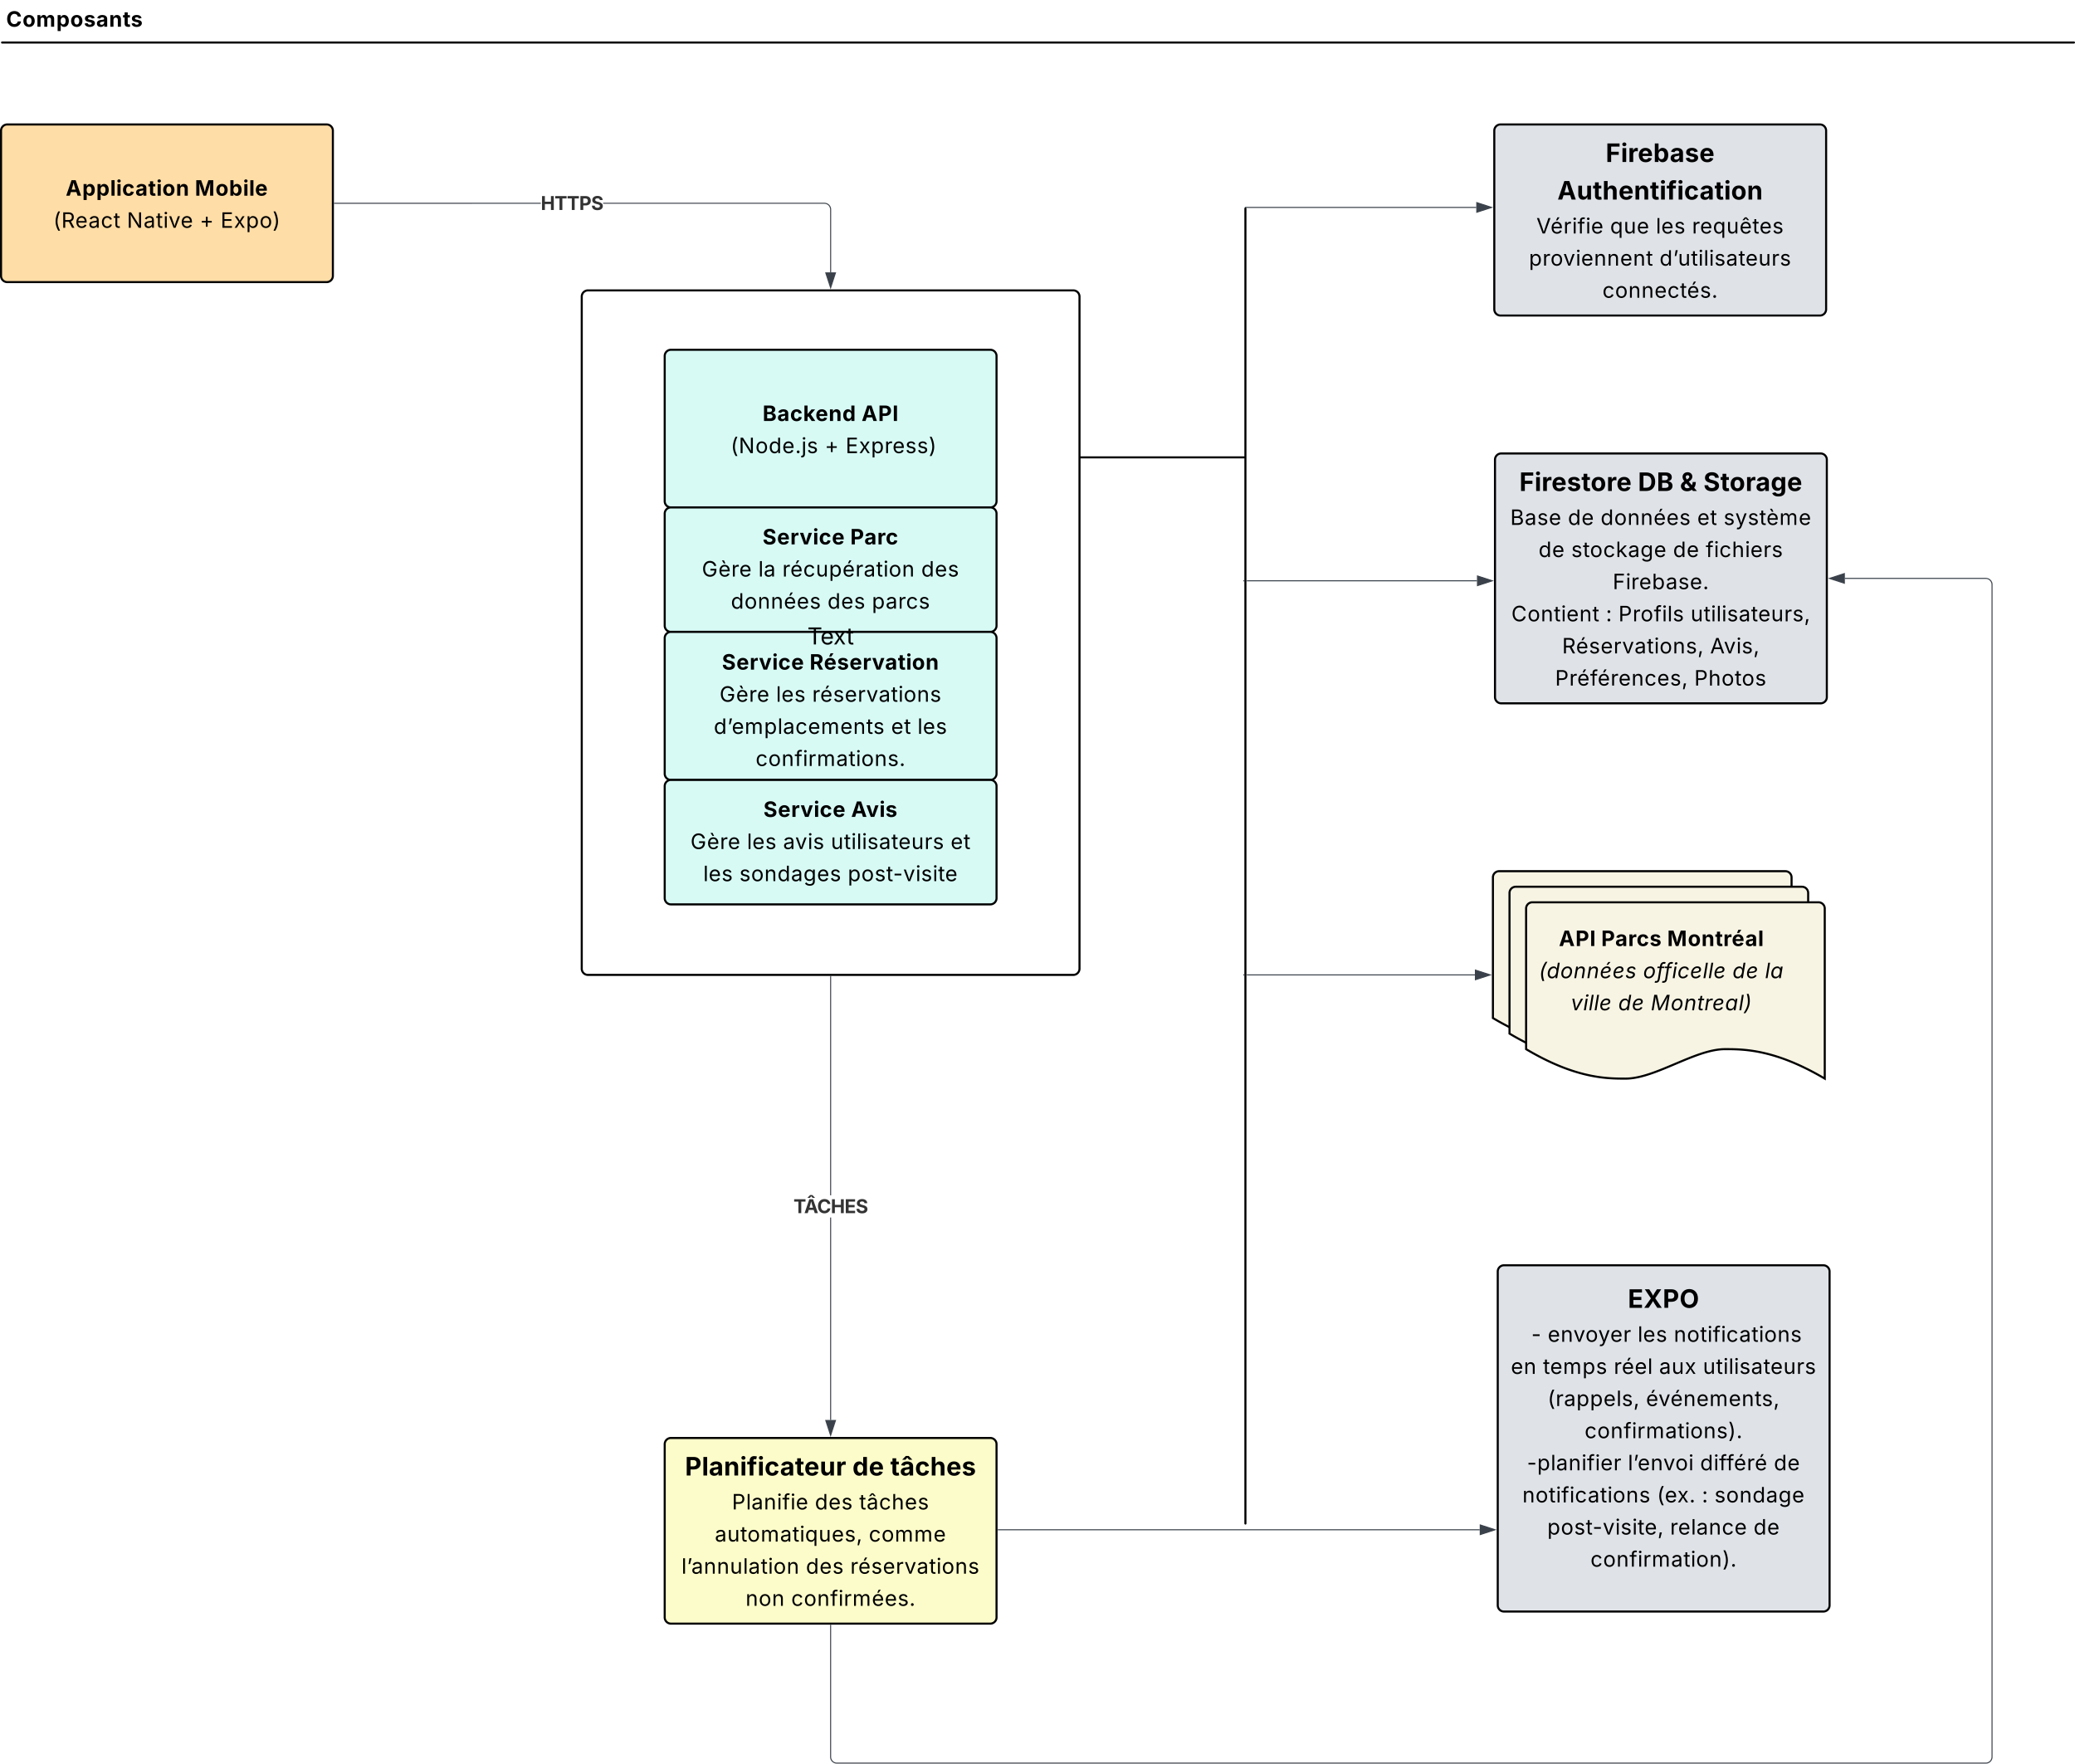 <svg xmlns="http://www.w3.org/2000/svg" xmlns:xlink="http://www.w3.org/1999/xlink" xmlns:lucid="lucid" width="2001" height="1700.5"><g transform="translate(641 1400)" lucid:page-tab-id="0_0"><path d="M-1000-1500h2500V500h-2500z" fill="#fff"/><path d="M-640-1274a6 6 0 0 1 6-6h308a6 6 0 0 1 6 6v140a6 6 0 0 1-6 6h-308a6 6 0 0 1-6-6z" stroke="#000" stroke-width="2" fill="#ffdda6"/><use xlink:href="#a" transform="matrix(1,0,0,1,-628,-1268) translate(50.391 56.667)"/><use xlink:href="#b" transform="matrix(1,0,0,1,-628,-1268) translate(174.932 56.667)"/><use xlink:href="#c" transform="matrix(1,0,0,1,-628,-1268) translate(38.411 87.642)"/><use xlink:href="#d" transform="matrix(1,0,0,1,-628,-1268) translate(109.401 87.642)"/><use xlink:href="#e" transform="matrix(1,0,0,1,-628,-1268) translate(179.609 87.642)"/><use xlink:href="#f" transform="matrix(1,0,0,1,-628,-1268) translate(199.724 87.642)"/><path d="M0-1056.74a6 6 0 0 1 6-6h308a6 6 0 0 1 6 6v140a6 6 0 0 1-6 6H6a6 6 0 0 1-6-6z" stroke="#000" stroke-width="2" fill="#d7faf5"/><use xlink:href="#g" transform="matrix(1,0,0,1,12,-1050.738) translate(82.411 56.667)"/><use xlink:href="#h" transform="matrix(1,0,0,1,12,-1050.738) translate(177.849 56.667)"/><use xlink:href="#i" transform="matrix(1,0,0,1,12,-1050.738) translate(45.609 87.642)"/><use xlink:href="#j" transform="matrix(1,0,0,1,12,-1050.738) translate(51.609 87.642)"/><use xlink:href="#e" transform="matrix(1,0,0,1,12,-1050.738) translate(142.328 87.642)"/><use xlink:href="#k" transform="matrix(1,0,0,1,12,-1050.738) translate(162.443 87.642)"/><path d="M0-904.74a6 6 0 0 1 6-6h308a6 6 0 0 1 6 6v108a6 6 0 0 1-6 6H6a6 6 0 0 1-6-6z" stroke="#000" stroke-width="2" fill="#d7faf5"/><use xlink:href="#l" transform="matrix(1,0,0,1,12,-898.738) translate(82.38 23.667)"/><use xlink:href="#m" transform="matrix(1,0,0,1,12,-898.738) translate(166.964 23.667)"/><use xlink:href="#n" transform="matrix(1,0,0,1,12,-898.738) translate(23.828 54.642)"/><use xlink:href="#o" transform="matrix(1,0,0,1,12,-898.738) translate(78.297 54.642)"/><use xlink:href="#p" transform="matrix(1,0,0,1,12,-898.738) translate(101.443 54.642)"/><use xlink:href="#q" transform="matrix(1,0,0,1,12,-898.738) translate(235.411 54.642)"/><use xlink:href="#r" transform="matrix(1,0,0,1,12,-898.738) translate(51.833 85.617)"/><use xlink:href="#s" transform="matrix(1,0,0,1,12,-898.738) translate(145.031 85.617)"/><use xlink:href="#t" transform="matrix(1,0,0,1,12,-898.738) translate(187.792 85.617)"/><path d="M0-784.74a6 6 0 0 1 6-6h308a6 6 0 0 1 6 6V-654a6 6 0 0 1-6 6H6a6 6 0 0 1-6-6z" stroke="#000" stroke-width="2" fill="#d7faf5"/><use xlink:href="#l" transform="matrix(1,0,0,1,12,-778.738) translate(43.177 24.385)"/><use xlink:href="#u" transform="matrix(1,0,0,1,12,-778.738) translate(127.76 24.385)"/><use xlink:href="#n" transform="matrix(1,0,0,1,12,-778.738) translate(40.911 55.36)"/><use xlink:href="#v" transform="matrix(1,0,0,1,12,-778.738) translate(95.38 55.36)"/><use xlink:href="#w" transform="matrix(1,0,0,1,12,-778.738) translate(130.245 55.36)"/><use xlink:href="#x" transform="matrix(1,0,0,1,12,-778.738) translate(35.354 86.335)"/><use xlink:href="#y" transform="matrix(1,0,0,1,12,-778.738) translate(206.365 86.335)"/><use xlink:href="#z" transform="matrix(1,0,0,1,12,-778.738) translate(231.781 86.335)"/><use xlink:href="#A" transform="matrix(1,0,0,1,12,-778.738) translate(75.687 117.31)"/><path d="M0-642a6 6 0 0 1 6-6h308a6 6 0 0 1 6 6v108a6 6 0 0 1-6 6H6a6 6 0 0 1-6-6z" stroke="#000" stroke-width="2" fill="#d7faf5"/><use xlink:href="#l" transform="matrix(1,0,0,1,12,-636) translate(83.208 23.667)"/><use xlink:href="#B" transform="matrix(1,0,0,1,12,-636) translate(167.792 23.667)"/><use xlink:href="#n" transform="matrix(1,0,0,1,12,-636) translate(12.859 54.642)"/><use xlink:href="#v" transform="matrix(1,0,0,1,12,-636) translate(67.328 54.642)"/><use xlink:href="#C" transform="matrix(1,0,0,1,12,-636) translate(102.193 54.642)"/><use xlink:href="#D" transform="matrix(1,0,0,1,12,-636) translate(148.276 54.642)"/><use xlink:href="#E" transform="matrix(1,0,0,1,12,-636) translate(263.724 54.642)"/><use xlink:href="#v" transform="matrix(1,0,0,1,12,-636) translate(25.187 85.617)"/><use xlink:href="#F" transform="matrix(1,0,0,1,12,-636) translate(60.052 85.617)"/><use xlink:href="#G" transform="matrix(1,0,0,1,12,-636) translate(164.531 85.617)"/><path d="M0-7.5a6 6 0 0 1 6-6h308a6 6 0 0 1 6 6v167a6 6 0 0 1-6 6H6a6 6 0 0 1-6-6z" stroke="#000" stroke-width="2" fill="#fcfcca"/><use xlink:href="#H" transform="matrix(1,0,0,1,12,-1.489) translate(7.612 24.18)"/><use xlink:href="#I" transform="matrix(1,0,0,1,12,-1.489) translate(169.048 24.18)"/><use xlink:href="#J" transform="matrix(1,0,0,1,12,-1.489) translate(205.562 24.18)"/><use xlink:href="#K" transform="matrix(1,0,0,1,12,-1.489) translate(52.818 56.907)"/><use xlink:href="#s" transform="matrix(1,0,0,1,12,-1.489) translate(132.859 56.907)"/><use xlink:href="#L" transform="matrix(1,0,0,1,12,-1.489) translate(175.62 56.907)"/><use xlink:href="#M" transform="matrix(1,0,0,1,12,-1.489) translate(36.359 87.882)"/><use xlink:href="#N" transform="matrix(1,0,0,1,12,-1.489) translate(184.849 87.882)"/><use xlink:href="#O" transform="matrix(1,0,0,1,12,-1.489) translate(4.193 118.857)"/><use xlink:href="#s" transform="matrix(1,0,0,1,12,-1.489) translate(124.203 118.857)"/><use xlink:href="#w" transform="matrix(1,0,0,1,12,-1.489) translate(166.964 118.857)"/><use xlink:href="#P" transform="matrix(1,0,0,1,12,-1.489) translate(66.01 149.832)"/><use xlink:href="#Q" transform="matrix(1,0,0,1,12,-1.489) translate(110.01 149.832)"/><path d="M800-1274a6 6 0 0 1 6-6h308a6 6 0 0 1 6 6v172.24a6 6 0 0 1-6 6H806a6 6 0 0 1-6-6z" stroke="#000" stroke-width="2" fill="#dfe3e8"/><g><use xlink:href="#R" transform="matrix(1,0,0,1,812,-1268) translate(95.423 24.18)"/><use xlink:href="#S" transform="matrix(1,0,0,1,812,-1268) translate(48.849 60.421)"/><use xlink:href="#T" transform="matrix(1,0,0,1,812,-1268) translate(28.609 93.148)"/><use xlink:href="#U" transform="matrix(1,0,0,1,812,-1268) translate(99.714 93.148)"/><use xlink:href="#v" transform="matrix(1,0,0,1,812,-1268) translate(143.828 93.148)"/><use xlink:href="#V" transform="matrix(1,0,0,1,812,-1268) translate(178.693 93.148)"/><use xlink:href="#W" transform="matrix(1,0,0,1,812,-1268) translate(21.417 124.123)"/><use xlink:href="#X" transform="matrix(1,0,0,1,812,-1268) translate(147.354 124.123)"/><use xlink:href="#Y" transform="matrix(1,0,0,1,812,-1268) translate(92.286 155.098)"/></g><path d="M800.68-956.77a6 6 0 0 1 6-6h308a6 6 0 0 1 6 6v228.93a6 6 0 0 1-6 6h-308a6 6 0 0 1-6-6z" stroke="#000" stroke-width="2" fill="#dfe3e8"/><g><use xlink:href="#Z" transform="matrix(1,0,0,1,812.68,-950.768) translate(11.506 24.18)"/><use xlink:href="#aa" transform="matrix(1,0,0,1,812.68,-950.768) translate(125.861 24.18)"/><use xlink:href="#ab" transform="matrix(1,0,0,1,812.68,-950.768) translate(166.312 24.18)"/><use xlink:href="#ac" transform="matrix(1,0,0,1,812.68,-950.768) translate(188.993 24.18)"/><use xlink:href="#ad" transform="matrix(1,0,0,1,812.68,-950.768) translate(2.703 56.907)"/><use xlink:href="#ae" transform="matrix(1,0,0,1,812.68,-950.768) translate(58.339 56.907)"/><use xlink:href="#r" transform="matrix(1,0,0,1,812.68,-950.768) translate(89.839 56.907)"/><use xlink:href="#y" transform="matrix(1,0,0,1,812.68,-950.768) translate(183.036 56.907)"/><use xlink:href="#af" transform="matrix(1,0,0,1,812.68,-950.768) translate(208.453 56.907)"/><use xlink:href="#ae" transform="matrix(1,0,0,1,812.68,-950.768) translate(30.01 87.882)"/><use xlink:href="#ag" transform="matrix(1,0,0,1,812.68,-950.768) translate(61.51 87.882)"/><use xlink:href="#ae" transform="matrix(1,0,0,1,812.68,-950.768) translate(159.729 87.882)"/><use xlink:href="#ah" transform="matrix(1,0,0,1,812.68,-950.768) translate(191.229 87.882)"/><use xlink:href="#ai" transform="matrix(1,0,0,1,812.68,-950.768) translate(101.516 118.857)"/><use xlink:href="#aj" transform="matrix(1,0,0,1,812.68,-950.768) translate(3.766 149.832)"/><use xlink:href="#ak" transform="matrix(1,0,0,1,812.68,-950.768) translate(94.911 149.832)"/><use xlink:href="#al" transform="matrix(1,0,0,1,812.68,-950.768) translate(107.057 149.832)"/><use xlink:href="#am" transform="matrix(1,0,0,1,812.68,-950.768) translate(176.641 149.832)"/><use xlink:href="#an" transform="matrix(1,0,0,1,812.68,-950.768) translate(52.719 180.807)"/><use xlink:href="#ao" transform="matrix(1,0,0,1,812.68,-950.768) translate(195.448 180.807)"/><use xlink:href="#ap" transform="matrix(1,0,0,1,812.68,-950.768) translate(45.974 211.782)"/><use xlink:href="#aq" transform="matrix(1,0,0,1,812.68,-950.768) translate(180.172 211.782)"/></g><path d="M803.33-174a6 6 0 0 1 6-6h308a6 6 0 0 1 6 6v321.85a6 6 0 0 1-6 6h-308a6 6 0 0 1-6-6z" stroke="#000" stroke-width="2" fill="#dfe3e8"/><g><use xlink:href="#ar" transform="matrix(1,0,0,1,815.329,-168) translate(113.503 29.024)"/><use xlink:href="#as" transform="matrix(1,0,0,1,815.329,-168) translate(14.411 61.751)"/><use xlink:href="#at" transform="matrix(1,0,0,1,815.329,-168) translate(20.411 61.751)"/><use xlink:href="#au" transform="matrix(1,0,0,1,815.329,-168) translate(36.224 61.751)"/><use xlink:href="#v" transform="matrix(1,0,0,1,815.329,-168) translate(122.943 61.751)"/><use xlink:href="#av" transform="matrix(1,0,0,1,815.329,-168) translate(157.807 61.751)"/><use xlink:href="#aw" transform="matrix(1,0,0,1,815.329,-168) translate(0.667 92.726)"/><use xlink:href="#ax" transform="matrix(1,0,0,1,815.329,-168) translate(31.708 92.726)"/><use xlink:href="#ay" transform="matrix(1,0,0,1,815.329,-168) translate(99.927 92.726)"/><use xlink:href="#az" transform="matrix(1,0,0,1,815.329,-168) translate(143.646 92.726)"/><use xlink:href="#aA" transform="matrix(1,0,0,1,815.329,-168) translate(185.885 92.726)"/><use xlink:href="#aB" transform="matrix(1,0,0,1,815.329,-168) translate(36.047 123.701)"/><use xlink:href="#aC" transform="matrix(1,0,0,1,815.329,-168) translate(130.974 123.701)"/><use xlink:href="#aD" transform="matrix(1,0,0,1,815.329,-168) translate(71.797 154.676)"/><use xlink:href="#aE" transform="matrix(1,0,0,1,815.329,-168) translate(16.203 185.651)"/><use xlink:href="#aF" transform="matrix(1,0,0,1,815.329,-168) translate(113.526 185.651)"/><use xlink:href="#aG" transform="matrix(1,0,0,1,815.329,-168) translate(183.182 185.651)"/><use xlink:href="#aH" transform="matrix(1,0,0,1,815.329,-168) translate(254.297 185.651)"/><use xlink:href="#aI" transform="matrix(1,0,0,1,815.329,-168) translate(11.781 216.626)"/><use xlink:href="#aJ" transform="matrix(1,0,0,1,815.329,-168) translate(141.563 216.626)"/><use xlink:href="#ak" transform="matrix(1,0,0,1,815.329,-168) translate(184.854 216.626)"/><use xlink:href="#aK" transform="matrix(1,0,0,1,815.329,-168) translate(197 216.626)"/><use xlink:href="#aL" transform="matrix(1,0,0,1,815.329,-168) translate(35.792 247.601)"/><use xlink:href="#aM" transform="matrix(1,0,0,1,815.329,-168) translate(154.219 247.601)"/><use xlink:href="#aH" transform="matrix(1,0,0,1,815.329,-168) translate(234.708 247.601)"/><use xlink:href="#aN" transform="matrix(1,0,0,1,815.329,-168) translate(77.427 278.576)"/><use xlink:href="#aO" transform="matrix(1,0,0,1,815.329,-168) translate(148 309.551)"/></g><path d="M798.68-554a6 6 0 0 1 6-6h276a6 6 0 0 1 6 6v164c-48.1-28.4-78.05-28.4-96.2-28.4-28.8 0-67.1 28.4-95.9 28.4-17.85 0-48.1 0-95.9-28.4z" stroke="#000" stroke-width="2" fill="#f7f4e4"/><path d="M814.68-539a6 6 0 0 1 6-6h276a6 6 0 0 1 6 6v164c-48.1-28.4-78.05-28.4-96.2-28.4-28.8 0-67.1 28.4-95.9 28.4-17.85 0-48.1 0-95.9-28.4z" stroke="#000" stroke-width="2" fill="#f7f4e4"/><path d="M830.68-524a6 6 0 0 1 6-6h276a6 6 0 0 1 6 6v164c-48.1-28.4-78.05-28.4-96.2-28.4-28.8 0-67.1 28.4-95.9 28.4-17.85 0-48.1 0-95.9-28.4z" stroke="#000" stroke-width="2" fill="#f7f4e4"/><g><use xlink:href="#aP" transform="matrix(1,0,0,1,835.68,-525) translate(26.625 37.167)"/><use xlink:href="#aQ" transform="matrix(1,0,0,1,835.68,-525) translate(67.417 37.167)"/><use xlink:href="#aR" transform="matrix(1,0,0,1,835.68,-525) translate(131.073 37.167)"/><use xlink:href="#aS" transform="matrix(1,0,0,1,835.68,-525) translate(7.385 68.142)"/><use xlink:href="#aT" transform="matrix(1,0,0,1,835.68,-525) translate(107.844 68.142)"/><use xlink:href="#aU" transform="matrix(1,0,0,1,835.68,-525) translate(194 68.142)"/><use xlink:href="#aV" transform="matrix(1,0,0,1,835.68,-525) translate(225.354 68.142)"/><use xlink:href="#aW" transform="matrix(1,0,0,1,835.68,-525) translate(38.089 99.117)"/><use xlink:href="#aU" transform="matrix(1,0,0,1,835.68,-525) translate(83.87 99.117)"/><use xlink:href="#aX" transform="matrix(1,0,0,1,835.68,-525) translate(115.224 99.117)"/></g><path d="M321.5 75h464.45" stroke="#3a414a" fill="none"/><path d="M321.5 75.47h-.5v-.94h.5z" stroke="#3a414a" stroke-width=".05" fill="#3a414a"/><path d="M800.7 75l-14.25 4.64v-9.28z" stroke="#3a414a" fill="#3a414a"/><path d="M160.47-30.87h-.94V-226h.94zm0-216.63h-.94v-211h.94z" stroke="#3a414a" stroke-width=".05" fill="#3a414a"/><path d="M160.47-458.5h-.94v-.5h.94z" fill="#3a414a"/><path stroke="#3a414a" stroke-width=".05" fill="#3a414a"/><path d="M160-16.1l-4.63-14.27h9.26z" fill="#3a414a"/><path d="M160-14.57l-5.3-16.28h10.6zm-3.98-15.33L160-17.65l3.98-12.25z" stroke="#3a414a" stroke-width=".05" fill="#3a414a"/><g><use xlink:href="#aY" transform="matrix(1,0,0,1,124.158,-247.5) translate(0 17.222)"/></g><path d="M155-1204.4l1 .24.94.4.87.52.78.66.66.77.53.86.4.94.23 1 .07.98v60.64h-.94v-60.6l-.07-.88-.2-.85-.34-.8-.45-.75-.56-.66-.65-.57-.74-.45-.8-.33-.84-.2-.88-.08H-59.34v-.94h213.36zm-473.5.88v-.95h198.98v.94z" stroke="#3a414a" stroke-width=".05" fill="#3a414a"/><path d="M-318.5-1203.53h-.5v-.94h.5z" fill="#3a414a"/><path stroke="#3a414a" stroke-width=".05" fill="#3a414a"/><path d="M160-1122.62l-4.63-14.26h9.26z" fill="#3a414a"/><path d="M160-1121.08l-5.3-16.28h10.6zm-3.98-15.33l3.98 12.25 3.98-12.26z" stroke="#3a414a" stroke-width=".05" fill="#3a414a"/><g><use xlink:href="#aZ" transform="matrix(1,0,0,1,-119.517,-1214.755) translate(0 17.222)"/></g><g><path d="M560-1199V69" stroke="#000" stroke-width="2" stroke-linecap="round" fill="none"/></g><path d="M560.42-1200h222.2" stroke="#3a414a" fill="none"/><path d="M560.48-1199.66l-.25-.3-.7.14v-.62h.95z" stroke="#3a414a" stroke-width=".05" fill="#3a414a"/><path d="M797.38-1200l-14.26 4.63v-9.27z" stroke="#3a414a" fill="#3a414a"/><path d="M-639-1359h1998" stroke="#000" stroke-width="2" stroke-linecap="round" fill="none"/><path d="M-620-1394a6 6 0 0 1 6-6h89.25a6 6 0 0 1 6 6v23.8a6 6 0 0 1-6 6H-614a6 6 0 0 1-6-6z" fill="#fff" fill-opacity="0"/><g><use xlink:href="#ba" transform="matrix(1,0,0,1,-615,-1395) translate(-20.042 20.76)"/></g><path d="M401-959h158" stroke="#000" stroke-width="2" stroke-linecap="round" fill="none"/><path d="M1275-842.7l1 .24.94.4.87.52.78.66.66.77.53.86.4.94.23.98.07 1V294.02l-.07 1-.24.98-.4.94-.52.87-.66.78-.77.66-.86.53-.94.4-1 .23-.98.08H165.98l-1-.08-.98-.24-.94-.4-.87-.52-.78-.66-.66-.77-.53-.86-.4-.94-.23-1-.07-.98V167h.94v126.98l.07.88.2.85.34.8.45.75.56.66.65.57.74.45.8.33.84.2.88.07h1107.96l.88-.06.85-.2.8-.34.75-.45.66-.56.57-.65.45-.74.33-.8.2-.84.08-.88V-836.3l-.07-.87-.2-.84-.34-.8-.45-.75-.56-.66-.65-.57-.74-.46-.8-.33-.84-.2-.88-.07h-135.92v-.95h135.96z" stroke="#3a414a" stroke-width=".05" fill="#3a414a"/><path d="M160.47 167h-.94v-.5h.94z" fill="#3a414a"/><path stroke="#3a414a" stroke-width=".05" fill="#3a414a"/><path d="M1137.56-837.67l-14.26-4.63 14.26-4.64z" fill="#3a414a"/><path d="M1138.04-837l-16.28-5.3 16.28-5.3zm-13.2-5.3l12.25 3.98v-7.96z" stroke="#3a414a" stroke-width=".05" fill="#3a414a"/><path d="M561.5-460h219.8" stroke="#3a414a" fill="none"/><path d="M559-459.52h-1v-.96h1zm2.5 0h-.5v-.96h.5z" stroke="#3a414a" stroke-width=".05" fill="#3a414a"/><path d="M796.06-460l-14.26 4.63v-9.26z" stroke="#3a414a" fill="#3a414a"/><path d="M561.5-840h221.8" stroke="#3a414a" fill="none"/><path d="M559-839.52h-1v-.96h1zm2.5 0h-.5v-.96h.5z" stroke="#3a414a" stroke-width=".05" fill="#3a414a"/><path d="M798.06-840l-14.26 4.63v-9.26z" stroke="#3a414a" fill="#3a414a"/><path d="M-80-1114a6 6 0 0 1 6-6h468a6 6 0 0 1 6 6v648a6 6 0 0 1-6 6H-74a6 6 0 0 1-6-6z" stroke="#000" stroke-width="2" fill-opacity="0"/><g><use xlink:href="#bb" transform="matrix(1,0,0,1,-75,-1115) translate(212.55 336.372)"/></g><defs><path d="M49 0l509-1490h400L1480 0h-339l-115-346H497L386 0H49zm524-585h374c-75-213-124-402-192-666-66 268-110 453-182 666" id="bc"/><path d="M128 418v-1536h295v188h14c41-89 129-202 319-202 248 0 453 193 453 575 0 372-197 576-455 576-183 0-275-108-317-198h-9v597H128zm534-640c156 0 240-139 240-336 0-196-83-334-240-334-154 0-241 131-241 334 0 202 88 336 241 336" id="bd"/><path d="M428-1490V0H128v-1490h300" id="be"/><path d="M128 0v-1118h300V0H128zm150-1264c-91 0-165-68-165-154 0-85 74-154 165-154 90 0 165 69 165 154 0 86-75 154-165 154" id="bf"/><path d="M628 22C291 22 81-210 81-554c0-346 210-578 547-578 265 0 455 142 497 372l-279 52c-25-116-99-188-215-188-160 0-244 139-244 341 0 200 84 341 244 341 116 0 193-74 217-195l279 51C1085-123 896 22 628 22" id="bg"/><path d="M440 22C227 22 68-92 68-313c0-250 202-322 422-343 195-21 271-24 271-105 0-95-63-149-175-149-116 0-187 57-211 129l-275-46c57-194 237-305 487-305 240 0 474 108 474 379V0H777v-155h-10C713-51 605 22 440 22zm85-211c140 0 238-93 238-211v-121c-37 26-156 42-222 51-111 16-185 59-185 149 0 87 70 132 169 132" id="bh"/><path d="M683-1118v229H474v562c0 71 29 104 102 104 23 0 73-7 95-13l43 225C647 9 580 16 520 16 296 16 174-96 174-301v-588H20v-229h154v-266h300v266h209" id="bi"/><path d="M628 22C291 22 81-210 81-554c0-346 210-578 547-578 336 0 547 232 547 578 0 344-211 576-547 576zm0-236c160 0 242-146 242-341 0-197-82-341-242-341S387-753 387-555c0 195 81 341 241 341" id="bj"/><path d="M428-647V0H128v-1118h283l4 231c63-156 176-245 348-245 232 0 384 159 384 421V0H847v-659c0-139-76-222-202-222-128 0-217 86-217 234" id="bk"/><g id="a"><use transform="matrix(0.01,0,0,0.01,0,0)" xlink:href="#bc"/><use transform="matrix(0.01,0,0,0.01,15.927,0)" xlink:href="#bd"/><use transform="matrix(0.01,0,0,0.01,29.375,0)" xlink:href="#bd"/><use transform="matrix(0.01,0,0,0.01,42.823,0)" xlink:href="#be"/><use transform="matrix(0.01,0,0,0.01,48.604,0)" xlink:href="#bf"/><use transform="matrix(0.01,0,0,0.01,54.385,0)" xlink:href="#bg"/><use transform="matrix(0.01,0,0,0.01,67.146,0)" xlink:href="#bh"/><use transform="matrix(0.01,0,0,0.01,79.531,0)" xlink:href="#bi"/><use transform="matrix(0.01,0,0,0.01,87.344,0)" xlink:href="#bf"/><use transform="matrix(0.01,0,0,0.01,93.125,0)" xlink:href="#bj"/><use transform="matrix(0.01,0,0,0.01,106.208,0)" xlink:href="#bk"/></g><path d="M135 0v-1490h468l242 684c30 94 76 293 111 455 34-161 80-360 110-455l238-684h470V0h-307c0-447-3-765 11-1227-122 503-246 788-395 1227H826C676-435 552-717 427-1215c15 453 11 775 11 1215H135" id="bl"/><path d="M754 19C571 19 479-89 437-179h-14V0H128v-1490h300v560h9c41-89 129-202 319-202 248 0 453 193 453 575 0 372-197 576-455 576zm-92-241c156 0 240-139 240-336 0-196-83-334-240-334-154 0-241 131-241 334 0 202 88 336 241 336" id="bm"/><path d="M633 22C291 22 81-200 81-553c0-345 210-579 537-579 292 0 525 185 525 567v84H378c7 183 109 277 260 277 105 0 184-46 216-132l272 51C1071-99 893 22 633 22zM380-669h474c-15-146-94-237-233-237-143 0-229 99-241 237" id="bn"/><g id="b"><use transform="matrix(0.01,0,0,0.01,0,0)" xlink:href="#bl"/><use transform="matrix(0.01,0,0,0.01,19.875,0)" xlink:href="#bj"/><use transform="matrix(0.01,0,0,0.01,32.958,0)" xlink:href="#bm"/><use transform="matrix(0.01,0,0,0.01,46.406,0)" xlink:href="#bf"/><use transform="matrix(0.01,0,0,0.01,52.187,0)" xlink:href="#be"/><use transform="matrix(0.01,0,0,0.01,57.969,0)" xlink:href="#bn"/></g><path d="M218-607c0-325 108-727 258-974h175c-155 315-250 682-250 974 0 265 78 531 250 886H476C306-10 218-315 218-607" id="bo"/><path d="M180 0v-1490h510c348 0 508 194 508 460 0 198-88 351-276 417L1256 0h-220L726-579c-117 2-238 0-356 1V0H180zm190-747h312c235 0 327-108 327-283 0-177-92-293-329-293H370v576" id="bp"/><path d="M628 24c-324 0-524-230-524-574 0-343 198-582 503-582 237 0 487 146 487 559v75H286c9 234 145 362 343 362 132 0 231-58 273-172l174 48C1024-91 857 24 628 24zM287-650h624c-17-190-120-322-304-322-192 0-309 151-320 322" id="bq"/><path d="M471 26C259 26 90-98 90-318c0-256 228-303 435-329 202-27 287-16 287-108 0-139-79-219-234-219-161 0-248 86-283 164l-173-57c86-203 278-265 451-265 150 0 419 46 419 395V0H815v-152h-12C765-73 660 26 471 26zm31-159c199 0 310-134 310-271v-155c-30 35-226 55-295 64-131 17-246 59-246 186 0 116 97 176 231 176" id="br"/><path d="M613 24c-304 0-509-231-509-576 0-350 205-580 509-580 216 0 392 114 453 309l-173 49c-33-115-133-197-280-197-223 0-326 196-326 419 0 220 103 415 326 415 150 0 252-85 285-206l172 49C1010-95 832 24 613 24" id="bs"/><path d="M598-1118v154H368v674c0 100 37 144 132 144 23 0 62-6 92-12L629-6c-37 13-88 20-134 20-193 0-307-107-307-290v-688H20v-154h168v-266h180v266h230" id="bt"/><g id="c"><use transform="matrix(0.01,0,0,0.01,0,0)" xlink:href="#bo"/><use transform="matrix(0.01,0,0,0.01,7.781,0)" xlink:href="#bp"/><use transform="matrix(0.01,0,0,0.01,21.198,0)" xlink:href="#bq"/><use transform="matrix(0.01,0,0,0.01,33.844,0)" xlink:href="#br"/><use transform="matrix(0.01,0,0,0.01,45.823,0)" xlink:href="#bs"/><use transform="matrix(0.01,0,0,0.01,58.01,0)" xlink:href="#bt"/></g><path d="M180 0v-1490h224l606 953c40 63 108 177 176 312-27-437-7-821-13-1265h190V0h-226C860-448 622-778 356-1262c27 476 11 792 15 1262H180" id="bu"/><path d="M158 0v-1118h180V0H158zm91-1301c-68 0-125-53-125-119s57-119 125-119c69 0 126 53 126 119s-57 119-126 119" id="bv"/><path d="M481 0L54-1118h197c107 314 236 620 325 951 87-331 217-637 324-951h197L670 0H481" id="bw"/><g id="d"><use transform="matrix(0.01,0,0,0.01,0,0)" xlink:href="#bu"/><use transform="matrix(0.01,0,0,0.01,16.073,0)" xlink:href="#br"/><use transform="matrix(0.01,0,0,0.01,28.052,0)" xlink:href="#bt"/><use transform="matrix(0.01,0,0,0.01,35.031,0)" xlink:href="#bv"/><use transform="matrix(0.01,0,0,0.01,40.198,0)" xlink:href="#bw"/><use transform="matrix(0.01,0,0,0.01,51.771,0)" xlink:href="#bq"/></g><path d="M593-100v-404H195v-159h398v-403h169v403h398v159H762v404H593" id="bx"/><use transform="matrix(0.01,0,0,0.01,0,0)" xlink:href="#bx" id="e"/><path d="M180 0v-1490h908v168H370v486h669v168H370v500h727V0H180" id="by"/><path d="M65 0l393-574-370-544h210c88 136 192 297 267 435 67-142 176-302 264-435h206L661-564 1053 0H844c-94-144-206-310-287-458C484-308 366-142 273 0H65" id="bz"/><path d="M158 418v-1536h174v179h20c37-59 106-193 324-193 279 0 474 222 474 576 0 356-194 580-473 580-213 0-288-135-325-197h-14v591H158zm492-555c209 0 317-186 317-421 0-232-105-413-317-413-206 0-314 166-314 413 0 249 111 421 314 421" id="bA"/><path d="M613 24c-304 0-509-231-509-576 0-350 205-580 509-580 305 0 511 230 511 580 0 345-206 576-511 576zm0-161c226 0 329-195 329-415 0-222-103-419-329-419-223 0-326 196-326 419 0 220 103 415 326 415" id="bB"/><path d="M96 279C273-86 346-350 346-607c0-292-95-659-250-974h175c150 246 258 650 258 974 0 297-91 602-258 886H96" id="bC"/><g id="f"><use transform="matrix(0.01,0,0,0.01,0,0)" xlink:href="#by"/><use transform="matrix(0.01,0,0,0.01,12.823,0)" xlink:href="#bz"/><use transform="matrix(0.01,0,0,0.01,24.469,0)" xlink:href="#bA"/><use transform="matrix(0.01,0,0,0.01,37.531,0)" xlink:href="#bB"/><use transform="matrix(0.01,0,0,0.01,50.083,0)" xlink:href="#bC"/></g><path d="M135 0v-1490h591c327 0 492 160 492 383 0 177-115 286-268 320v15c168 8 326 140 326 361 0 236-176 411-512 411H135zm305-251h264c179 0 258-76 258-189 0-125-97-215-250-215H440v404zm0-613h241c131 0 228-74 228-194 0-109-79-183-222-183H440v377" id="bD"/><path d="M128 0v-1490h300v802h17l366-430h347L740-633 1179 0H826L514-456l-86 97V0H128" id="bE"/><path d="M537 19C279 19 81-185 81-557c0-382 206-575 454-575 190 0 278 113 318 202h10v-560h300V0H868v-179h-15C812-89 719 19 537 19zm92-241c153 0 240-134 240-336 0-203-86-334-240-334-158 0-240 138-240 334 0 197 84 336 240 336" id="bF"/><g id="g"><use transform="matrix(0.01,0,0,0.01,0,0)" xlink:href="#bD"/><use transform="matrix(0.01,0,0,0.01,14.115,0)" xlink:href="#bh"/><use transform="matrix(0.01,0,0,0.01,26.5,0)" xlink:href="#bg"/><use transform="matrix(0.01,0,0,0.01,39.052,0)" xlink:href="#bE"/><use transform="matrix(0.01,0,0,0.01,50.948,0)" xlink:href="#bn"/><use transform="matrix(0.01,0,0,0.01,63.656,0)" xlink:href="#bk"/><use transform="matrix(0.01,0,0,0.01,76.938,0)" xlink:href="#bF"/></g><path d="M135 0v-1490h581c339 0 533 210 533 503 0 295-197 500-540 500H440V0H135zm305-733h220c186 0 274-104 274-254s-88-251-275-251H440v505" id="bG"/><path d="M440-1490V0H135v-1490h305" id="bH"/><g id="h"><use transform="matrix(0.01,0,0,0.01,0,0)" xlink:href="#bc"/><use transform="matrix(0.01,0,0,0.01,15.927,0)" xlink:href="#bG"/><use transform="matrix(0.01,0,0,0.01,29.75,0)" xlink:href="#bH"/></g><path d="M577 24c-279 0-473-224-473-580 0-354 195-576 474-576 218 0 287 134 324 193h14v-551h180V0H922v-173h-20C865-111 790 24 577 24zm27-161c203 0 314-172 314-421 0-247-108-413-314-413-212 0-317 181-317 413 0 235 108 421 317 421" id="bI"/><path d="M295 13c-75 0-135-60-135-135s60-135 135-135 135 60 135 135S370 13 295 13" id="bJ"/><path d="M157-1118h181V80c1 225-123 350-364 338V252c126 9 184-48 183-172v-1198zm91-183c-68 0-125-53-125-119s57-119 125-119c69 0 126 53 126 119s-57 119-126 119" id="bK"/><path d="M538 24C308 24 148-78 108-271l171-41c32 123 123 178 257 178 156 0 256-77 256-169 0-77-54-128-164-154l-186-44c-203-48-300-148-300-305 0-192 176-326 414-326 230 0 351 112 402 269l-163 42c-31-80-94-158-238-158-133 0-233 69-233 162 0 83 57 129 188 160l169 40c203 48 298 149 298 302 0 196-179 339-441 339" id="bL"/><g id="j"><use transform="matrix(0.01,0,0,0.01,0,0)" xlink:href="#bo"/><use transform="matrix(0.01,0,0,0.01,7.781,0)" xlink:href="#bu"/><use transform="matrix(0.01,0,0,0.01,23.854,0)" xlink:href="#bB"/><use transform="matrix(0.01,0,0,0.01,36.646,0)" xlink:href="#bI"/><use transform="matrix(0.01,0,0,0.01,49.708,0)" xlink:href="#bq"/><use transform="matrix(0.01,0,0,0.01,62.146,0)" xlink:href="#bJ"/><use transform="matrix(0.01,0,0,0.01,68.292,0)" xlink:href="#bK"/><use transform="matrix(0.01,0,0,0.01,73.458,0)" xlink:href="#bL"/></g><path d="M158 0v-1118h174v172h12c41-113 157-188 290-188 26 0 70 2 91 3v181c-11-2-60-10-108-10-161 0-279 109-279 260V0H158" id="bM"/><g id="k"><use transform="matrix(0.01,0,0,0.01,0,0)" xlink:href="#by"/><use transform="matrix(0.01,0,0,0.01,12.823,0)" xlink:href="#bz"/><use transform="matrix(0.01,0,0,0.01,24.469,0)" xlink:href="#bA"/><use transform="matrix(0.01,0,0,0.01,37.531,0)" xlink:href="#bM"/><use transform="matrix(0.01,0,0,0.01,45.208,0)" xlink:href="#bq"/><use transform="matrix(0.01,0,0,0.01,57.646,0)" xlink:href="#bL"/><use transform="matrix(0.01,0,0,0.01,68.906,0)" xlink:href="#bL"/><use transform="matrix(0.01,0,0,0.01,80.167,0)" xlink:href="#bC"/></g><path d="M681 22C323 22 94-145 85-462h297c10 151 131 226 296 226 163 0 271-77 271-190 0-102-95-149-257-189l-164-41c-252-61-403-188-403-405 0-269 236-449 560-449 330 0 546 183 551 445H941c-11-119-106-188-259-188-156 0-244 72-244 172-3 156 226 185 373 221 250 61 445 186 445 436 0 271-213 446-575 446" id="bN"/><path d="M128 0v-1118h290v195h12c54-169 184-238 367-200v268c-27-8-86-15-130-15-138 0-239 95-239 234V0H128" id="bO"/><path d="M443 0L31-1118h319c90 293 199 572 268 885 66-313 175-593 264-885h315L784 0H443" id="bP"/><g id="l"><use transform="matrix(0.01,0,0,0.01,0,0)" xlink:href="#bN"/><use transform="matrix(0.01,0,0,0.01,13.969,0)" xlink:href="#bn"/><use transform="matrix(0.01,0,0,0.01,26.677,0)" xlink:href="#bO"/><use transform="matrix(0.01,0,0,0.01,35.698,0)" xlink:href="#bP"/><use transform="matrix(0.01,0,0,0.01,48.49,0)" xlink:href="#bf"/><use transform="matrix(0.01,0,0,0.01,54.271,0)" xlink:href="#bg"/><use transform="matrix(0.01,0,0,0.01,66.823,0)" xlink:href="#bn"/></g><g id="m"><use transform="matrix(0.01,0,0,0.01,0,0)" xlink:href="#bG"/><use transform="matrix(0.01,0,0,0.01,13.552,0)" xlink:href="#bh"/><use transform="matrix(0.01,0,0,0.01,25.937,0)" xlink:href="#bO"/><use transform="matrix(0.01,0,0,0.01,34.104,0)" xlink:href="#bg"/></g><path d="M789 20c-398 0-667-293-667-764 0-473 273-766 655-766 315 0 558 198 612 487h-196c-61-191-204-311-415-311-262 0-471 207-471 590 0 380 208 588 482 588 249 0 420-165 425-427H828v-166h572v163c0 370-256 606-611 606" id="bQ"/><path d="M628 24c-324 0-524-230-524-574 0-343 198-582 503-582 237 0 487 146 487 559v75H286c9 234 145 362 343 362 132 0 231-58 273-172l174 48C1024-91 857 24 628 24zM287-650h624c-17-190-120-322-304-322-192 0-309 151-320 322zm245-614l-193-294h201l140 294H532" id="bR"/><g id="n"><use transform="matrix(0.01,0,0,0.01,0,0)" xlink:href="#bQ"/><use transform="matrix(0.01,0,0,0.01,15.917,0)" xlink:href="#bR"/><use transform="matrix(0.01,0,0,0.01,28.354,0)" xlink:href="#bM"/><use transform="matrix(0.01,0,0,0.01,36.031,0)" xlink:href="#bq"/></g><path d="M338-1490V0H158v-1490h180" id="bS"/><g id="o"><use transform="matrix(0.01,0,0,0.01,0,0)" xlink:href="#bS"/><use transform="matrix(0.01,0,0,0.01,5.167,0)" xlink:href="#br"/></g><path d="M628 24c-324 0-524-230-524-574 0-343 198-582 503-582 237 0 487 146 487 559v75H286c9 234 145 362 343 362 132 0 231-58 273-172l174 48C1024-91 857 24 628 24zM287-650h624c-17-190-120-322-304-322-192 0-309 151-320 322zm237-614l140-294h201l-194 294H524" id="bT"/><path d="M537 14c-226 0-379-139-379-422v-710h180v695c0 172 97 275 253 275 160 0 281-109 281-300v-670h181V0H879v-209C806-46 684 14 537 14" id="bU"/><path d="M338-670V0H158v-1118h173l1 207c72-158 192-221 342-221 226 0 378 139 378 422V0H872v-695c0-172-96-275-252-275-161 0-282 109-282 300" id="bV"/><g id="p"><use transform="matrix(0.01,0,0,0.01,0,0)" xlink:href="#bM"/><use transform="matrix(0.01,0,0,0.01,7.677,0)" xlink:href="#bT"/><use transform="matrix(0.01,0,0,0.01,20.115,0)" xlink:href="#bs"/><use transform="matrix(0.01,0,0,0.01,32.302,0)" xlink:href="#bU"/><use transform="matrix(0.01,0,0,0.01,44.917,0)" xlink:href="#bA"/><use transform="matrix(0.01,0,0,0.01,57.979,0)" xlink:href="#bT"/><use transform="matrix(0.01,0,0,0.01,70.417,0)" xlink:href="#bM"/><use transform="matrix(0.01,0,0,0.01,78.448,0)" xlink:href="#br"/><use transform="matrix(0.01,0,0,0.01,90.427,0)" xlink:href="#bt"/><use transform="matrix(0.01,0,0,0.01,97.406,0)" xlink:href="#bv"/><use transform="matrix(0.01,0,0,0.01,102.573,0)" xlink:href="#bB"/><use transform="matrix(0.01,0,0,0.01,115.365,0)" xlink:href="#bV"/></g><g id="q"><use transform="matrix(0.01,0,0,0.01,0,0)" xlink:href="#bI"/><use transform="matrix(0.01,0,0,0.01,13.063,0)" xlink:href="#bq"/><use transform="matrix(0.01,0,0,0.01,25.5,0)" xlink:href="#bL"/></g><g id="r"><use transform="matrix(0.01,0,0,0.01,0,0)" xlink:href="#bI"/><use transform="matrix(0.01,0,0,0.01,13.063,0)" xlink:href="#bB"/><use transform="matrix(0.01,0,0,0.01,25.854,0)" xlink:href="#bV"/><use transform="matrix(0.01,0,0,0.01,38.458,0)" xlink:href="#bV"/><use transform="matrix(0.01,0,0,0.01,51.063,0)" xlink:href="#bT"/><use transform="matrix(0.01,0,0,0.01,63.5,0)" xlink:href="#bq"/><use transform="matrix(0.01,0,0,0.01,75.938,0)" xlink:href="#bL"/></g><g id="s"><use transform="matrix(0.01,0,0,0.01,0,0)" xlink:href="#bI"/><use transform="matrix(0.01,0,0,0.01,13.063,0)" xlink:href="#bq"/><use transform="matrix(0.01,0,0,0.01,25.5,0)" xlink:href="#bL"/></g><g id="t"><use transform="matrix(0.01,0,0,0.01,0,0)" xlink:href="#bA"/><use transform="matrix(0.01,0,0,0.01,13.271,0)" xlink:href="#br"/><use transform="matrix(0.01,0,0,0.01,25.25,0)" xlink:href="#bM"/><use transform="matrix(0.01,0,0,0.01,32.927,0)" xlink:href="#bs"/><use transform="matrix(0.01,0,0,0.01,45.115,0)" xlink:href="#bL"/></g><path d="M135 0v-1490h581c339 0 533 192 533 485 0 204-94 351-264 424L1302 0H964L680-532H440V0H135zm305-779h220c186 0 274-77 274-226 0-150-88-233-275-233H440v459" id="bW"/><path d="M633 22C291 22 81-200 81-553c0-345 210-579 537-579 292 0 525 185 525 567v84H378c7 183 109 277 260 277 105 0 184-46 216-132l272 51C1071-99 893 22 633 22zM380-669h474c-15-146-94-237-233-237-143 0-229 99-241 237zm125-591l138-311h279l-207 311H505" id="bX"/><path d="M572 22C302 22 117-98 78-306l279-48c29 105 101 156 224 156 114 0 185-48 185-115 0-118-228-130-337-155-215-49-322-150-322-317 0-215 187-347 470-347 265 0 424 116 466 298l-266 47c-24-76-87-130-196-130-98 0-174 46-174 113 0 56 38 95 144 117l201 40c216 44 320 143 320 302 0 220-207 367-500 367" id="bY"/><g id="u"><use transform="matrix(0.01,0,0,0.01,0,0)" xlink:href="#bW"/><use transform="matrix(0.01,0,0,0.01,13.75,0)" xlink:href="#bX"/><use transform="matrix(0.01,0,0,0.01,26.458,0)" xlink:href="#bY"/><use transform="matrix(0.01,0,0,0.01,38.406,0)" xlink:href="#bn"/><use transform="matrix(0.01,0,0,0.01,51.115,0)" xlink:href="#bO"/><use transform="matrix(0.01,0,0,0.01,60.135,0)" xlink:href="#bP"/><use transform="matrix(0.01,0,0,0.01,72.719,0)" xlink:href="#bh"/><use transform="matrix(0.01,0,0,0.01,85.104,0)" xlink:href="#bi"/><use transform="matrix(0.01,0,0,0.01,92.917,0)" xlink:href="#bf"/><use transform="matrix(0.01,0,0,0.01,98.698,0)" xlink:href="#bj"/><use transform="matrix(0.01,0,0,0.01,111.781,0)" xlink:href="#bk"/></g><g id="v"><use transform="matrix(0.01,0,0,0.01,0,0)" xlink:href="#bS"/><use transform="matrix(0.01,0,0,0.01,5.167,0)" xlink:href="#bq"/><use transform="matrix(0.01,0,0,0.01,17.604,0)" xlink:href="#bL"/></g><g id="w"><use transform="matrix(0.01,0,0,0.01,0,0)" xlink:href="#bM"/><use transform="matrix(0.01,0,0,0.01,7.677,0)" xlink:href="#bT"/><use transform="matrix(0.01,0,0,0.01,20.115,0)" xlink:href="#bL"/><use transform="matrix(0.01,0,0,0.01,31.375,0)" xlink:href="#bq"/><use transform="matrix(0.01,0,0,0.01,43.813,0)" xlink:href="#bM"/><use transform="matrix(0.01,0,0,0.01,52.177,0)" xlink:href="#bw"/><use transform="matrix(0.01,0,0,0.01,64.063,0)" xlink:href="#br"/><use transform="matrix(0.01,0,0,0.01,76.042,0)" xlink:href="#bt"/><use transform="matrix(0.01,0,0,0.01,83.021,0)" xlink:href="#bv"/><use transform="matrix(0.01,0,0,0.01,88.188,0)" xlink:href="#bB"/><use transform="matrix(0.01,0,0,0.01,100.979,0)" xlink:href="#bV"/><use transform="matrix(0.01,0,0,0.01,113.583,0)" xlink:href="#bL"/></g><path d="M160-923l88-567h206L298-923H160" id="bZ"/><path d="M158 0v-1118h175l1 205c55-151 181-225 313-225 147 0 245 90 285 228 53-141 190-228 352-228 194 0 352 125 352 384V0h-181v-749c0-161-105-225-225-225-151 0-243 103-243 244V0H807v-767c0-124-93-207-219-207-131 0-250 92-250 270V0H158" id="ca"/><g id="x"><use transform="matrix(0.01,0,0,0.01,0,0)" xlink:href="#bI"/><use transform="matrix(0.01,0,0,0.01,13.063,0)" xlink:href="#bZ"/><use transform="matrix(0.01,0,0,0.01,17.292,0)" xlink:href="#bq"/><use transform="matrix(0.01,0,0,0.01,29.729,0)" xlink:href="#ca"/><use transform="matrix(0.01,0,0,0.01,48.417,0)" xlink:href="#bA"/><use transform="matrix(0.01,0,0,0.01,61.479,0)" xlink:href="#bS"/><use transform="matrix(0.01,0,0,0.01,66.646,0)" xlink:href="#br"/><use transform="matrix(0.01,0,0,0.01,78.625,0)" xlink:href="#bs"/><use transform="matrix(0.01,0,0,0.01,90.813,0)" xlink:href="#bq"/><use transform="matrix(0.01,0,0,0.01,103.25,0)" xlink:href="#ca"/><use transform="matrix(0.01,0,0,0.01,121.938,0)" xlink:href="#bq"/><use transform="matrix(0.01,0,0,0.01,134.375,0)" xlink:href="#bV"/><use transform="matrix(0.01,0,0,0.01,146.979,0)" xlink:href="#bt"/><use transform="matrix(0.01,0,0,0.01,153.75,0)" xlink:href="#bL"/></g><g id="y"><use transform="matrix(0.01,0,0,0.01,0,0)" xlink:href="#bq"/><use transform="matrix(0.01,0,0,0.01,12.438,0)" xlink:href="#bt"/></g><g id="z"><use transform="matrix(0.01,0,0,0.01,0,0)" xlink:href="#bS"/><use transform="matrix(0.01,0,0,0.01,5.167,0)" xlink:href="#bq"/><use transform="matrix(0.01,0,0,0.01,17.604,0)" xlink:href="#bL"/></g><path d="M678-1118v154H420V0H240v-964H20v-154h220v-149c0-194 155-293 318-293 85 0 141 18 168 30l-50 154c-19-6-47-17-97-17-111 0-159 58-159 166v109h258" id="cb"/><g id="A"><use transform="matrix(0.01,0,0,0.01,0,0)" xlink:href="#bs"/><use transform="matrix(0.01,0,0,0.01,12.188,0)" xlink:href="#bB"/><use transform="matrix(0.01,0,0,0.01,24.979,0)" xlink:href="#bV"/><use transform="matrix(0.01,0,0,0.01,37.583,0)" xlink:href="#cb"/><use transform="matrix(0.01,0,0,0.01,45.479,0)" xlink:href="#bv"/><use transform="matrix(0.01,0,0,0.01,50.646,0)" xlink:href="#bM"/><use transform="matrix(0.01,0,0,0.01,59.01,0)" xlink:href="#ca"/><use transform="matrix(0.01,0,0,0.01,77.698,0)" xlink:href="#br"/><use transform="matrix(0.01,0,0,0.01,89.677,0)" xlink:href="#bt"/><use transform="matrix(0.01,0,0,0.01,96.656,0)" xlink:href="#bv"/><use transform="matrix(0.01,0,0,0.01,101.823,0)" xlink:href="#bB"/><use transform="matrix(0.01,0,0,0.01,114.615,0)" xlink:href="#bV"/><use transform="matrix(0.01,0,0,0.01,127.219,0)" xlink:href="#bL"/><use transform="matrix(0.01,0,0,0.01,138.479,0)" xlink:href="#bJ"/></g><g id="B"><use transform="matrix(0.01,0,0,0.01,0,0)" xlink:href="#bc"/><use transform="matrix(0.01,0,0,0.01,14.479,0)" xlink:href="#bP"/><use transform="matrix(0.01,0,0,0.01,27.271,0)" xlink:href="#bf"/><use transform="matrix(0.01,0,0,0.01,33.052,0)" xlink:href="#bY"/></g><g id="C"><use transform="matrix(0.01,0,0,0.01,0,0)" xlink:href="#br"/><use transform="matrix(0.01,0,0,0.01,11.667,0)" xlink:href="#bw"/><use transform="matrix(0.01,0,0,0.01,23.656,0)" xlink:href="#bv"/><use transform="matrix(0.01,0,0,0.01,28.823,0)" xlink:href="#bL"/></g><g id="D"><use transform="matrix(0.01,0,0,0.01,0,0)" xlink:href="#bU"/><use transform="matrix(0.01,0,0,0.01,12.615,0)" xlink:href="#bt"/><use transform="matrix(0.01,0,0,0.01,19.594,0)" xlink:href="#bv"/><use transform="matrix(0.01,0,0,0.01,24.76,0)" xlink:href="#bS"/><use transform="matrix(0.01,0,0,0.01,29.927,0)" xlink:href="#bv"/><use transform="matrix(0.01,0,0,0.01,35.094,0)" xlink:href="#bL"/><use transform="matrix(0.01,0,0,0.01,46.354,0)" xlink:href="#br"/><use transform="matrix(0.01,0,0,0.01,58.333,0)" xlink:href="#bt"/><use transform="matrix(0.01,0,0,0.01,65.104,0)" xlink:href="#bq"/><use transform="matrix(0.01,0,0,0.01,77.542,0)" xlink:href="#bU"/><use transform="matrix(0.01,0,0,0.01,90.156,0)" xlink:href="#bM"/><use transform="matrix(0.01,0,0,0.01,98.187,0)" xlink:href="#bL"/></g><g id="E"><use transform="matrix(0.01,0,0,0.01,0,0)" xlink:href="#bq"/><use transform="matrix(0.01,0,0,0.01,12.438,0)" xlink:href="#bt"/></g><path d="M611 442c-248 0-391-105-460-228l146-94c47 65 117 165 314 165 178 0 307-82 307-266v-224h-17C863-141 792-18 576-18c-268 0-472-195-472-546 0-346 197-568 476-568 216 0 288 133 326 193h17v-179h175V29c0 289-215 413-487 413zm-5-620c203 0 314-146 314-390 0-237-108-403-314-403-213 0-319 180-319 403 0 230 109 390 319 390" id="cc"/><g id="F"><use transform="matrix(0.01,0,0,0.01,0,0)" xlink:href="#bL"/><use transform="matrix(0.01,0,0,0.01,11.26,0)" xlink:href="#bB"/><use transform="matrix(0.01,0,0,0.01,24.052,0)" xlink:href="#bV"/><use transform="matrix(0.01,0,0,0.01,36.656,0)" xlink:href="#bI"/><use transform="matrix(0.01,0,0,0.01,49.719,0)" xlink:href="#br"/><use transform="matrix(0.01,0,0,0.01,61.698,0)" xlink:href="#cc"/><use transform="matrix(0.01,0,0,0.01,74.781,0)" xlink:href="#bq"/><use transform="matrix(0.01,0,0,0.01,87.219,0)" xlink:href="#bL"/></g><path d="M798-719v166H144v-166h654" id="cd"/><g id="G"><use transform="matrix(0.01,0,0,0.01,0,0)" xlink:href="#bA"/><use transform="matrix(0.01,0,0,0.01,13.063,0)" xlink:href="#bB"/><use transform="matrix(0.01,0,0,0.01,25.854,0)" xlink:href="#bL"/><use transform="matrix(0.01,0,0,0.01,37.115,0)" xlink:href="#bt"/><use transform="matrix(0.01,0,0,0.01,43.677,0)" xlink:href="#cd"/><use transform="matrix(0.01,0,0,0.01,53.49,0)" xlink:href="#bw"/><use transform="matrix(0.01,0,0,0.01,65.479,0)" xlink:href="#bv"/><use transform="matrix(0.01,0,0,0.01,70.646,0)" xlink:href="#bL"/><use transform="matrix(0.01,0,0,0.01,81.906,0)" xlink:href="#bv"/><use transform="matrix(0.01,0,0,0.01,87.073,0)" xlink:href="#bt"/><use transform="matrix(0.01,0,0,0.01,93.844,0)" xlink:href="#bq"/></g><path d="M750-1118v229H516V0H217v-889H20v-229h197v-86c0-238 156-356 363-356 94 0 178 20 215 31l-54 226c-25-7-61-15-100-15-123-3-131 84-125 200h234" id="ce"/><path d="M513 14c-232 0-385-159-385-421v-711h300v659c0 139 76 222 202 222 127 0 217-86 217-234v-647h301V0H864l-4-232C797-74 683 14 513 14" id="cf"/><g id="H"><use transform="matrix(0.012,0,0,0.012,0,0)" xlink:href="#bG"/><use transform="matrix(0.012,0,0,0.012,16.173,0)" xlink:href="#be"/><use transform="matrix(0.012,0,0,0.012,22.937,0)" xlink:href="#bh"/><use transform="matrix(0.012,0,0,0.012,37.428,0)" xlink:href="#bk"/><use transform="matrix(0.012,0,0,0.012,52.967,0)" xlink:href="#bf"/><use transform="matrix(0.012,0,0,0.012,59.731,0)" xlink:href="#ce"/><use transform="matrix(0.012,0,0,0.012,69.871,0)" xlink:href="#bf"/><use transform="matrix(0.012,0,0,0.012,76.635,0)" xlink:href="#bg"/><use transform="matrix(0.012,0,0,0.012,91.565,0)" xlink:href="#bh"/><use transform="matrix(0.012,0,0,0.012,106.056,0)" xlink:href="#bi"/><use transform="matrix(0.012,0,0,0.012,114.952,0)" xlink:href="#bn"/><use transform="matrix(0.012,0,0,0.012,129.821,0)" xlink:href="#cf"/><use transform="matrix(0.012,0,0,0.012,145.36,0)" xlink:href="#bO"/></g><g id="I"><use transform="matrix(0.012,0,0,0.012,0,0)" xlink:href="#bF"/><use transform="matrix(0.012,0,0,0.012,15.734,0)" xlink:href="#bn"/></g><path d="M440 22C227 22 68-92 68-313c0-250 202-322 422-343 195-21 271-24 271-105 0-95-63-149-175-149-116 0-187 57-211 129l-275-46c57-194 237-305 487-305 240 0 474 108 474 379V0H777v-155h-10C713-51 605 22 440 22zm6-1290H186v-7l288-296h230l289 296v7H731l-142-170zm79 1079c140 0 238-93 238-211v-121c-37 26-156 42-222 51-111 16-185 59-185 149 0 87 70 132 169 132" id="cg"/><path d="M428-647V0H128v-1490h294v586c65-146 175-228 341-228 232 0 385 159 385 421V0H847v-659c0-139-76-222-202-222-128 0-217 86-217 234" id="ch"/><g id="J"><use transform="matrix(0.012,0,0,0.012,0,0)" xlink:href="#bi"/><use transform="matrix(0.012,0,0,0.012,9.262,0)" xlink:href="#cg"/><use transform="matrix(0.012,0,0,0.012,23.753,0)" xlink:href="#bg"/><use transform="matrix(0.012,0,0,0.012,38.439,0)" xlink:href="#ch"/><use transform="matrix(0.012,0,0,0.012,53.978,0)" xlink:href="#bn"/><use transform="matrix(0.012,0,0,0.012,68.847,0)" xlink:href="#bY"/></g><path d="M180 0v-1490h510c348 0 508 209 508 474 0 266-160 477-507 477H370V0H180zm190-706h312c236 0 327-133 327-310 0-176-91-307-329-307H370v617" id="ci"/><g id="K"><use transform="matrix(0.01,0,0,0.01,0,0)" xlink:href="#ci"/><use transform="matrix(0.01,0,0,0.01,13.625,0)" xlink:href="#bS"/><use transform="matrix(0.01,0,0,0.01,18.792,0)" xlink:href="#br"/><use transform="matrix(0.01,0,0,0.01,30.771,0)" xlink:href="#bV"/><use transform="matrix(0.01,0,0,0.01,43.375,0)" xlink:href="#bv"/><use transform="matrix(0.01,0,0,0.01,48.542,0)" xlink:href="#cb"/><use transform="matrix(0.01,0,0,0.01,56.438,0)" xlink:href="#bv"/><use transform="matrix(0.01,0,0,0.01,61.604,0)" xlink:href="#bq"/></g><path d="M471 26C259 26 90-98 90-318c0-256 228-303 435-329 202-27 287-16 287-108 0-139-79-219-234-219-161 0-248 86-283 164l-173-57c86-203 278-265 451-265 150 0 419 46 419 395V0H815v-152h-12C765-73 660 26 471 26zm31-159c199 0 310-134 310-271v-155c-30 35-226 55-295 64-131 17-246 59-246 186 0 116 97 176 231 176zm-88-1149H237v-9l235-267h171l236 267v9H700l-142-175" id="cj"/><path d="M338-670V0H158v-1490h180v566c73-149 190-208 336-208 226 0 379 139 379 422V0H872v-695c0-172-96-275-252-275-161 0-282 109-282 300" id="ck"/><g id="L"><use transform="matrix(0.01,0,0,0.01,0,0)" xlink:href="#bt"/><use transform="matrix(0.01,0,0,0.01,7.083,0)" xlink:href="#cj"/><use transform="matrix(0.01,0,0,0.01,19.063,0)" xlink:href="#bs"/><use transform="matrix(0.01,0,0,0.01,31.25,0)" xlink:href="#ck"/><use transform="matrix(0.01,0,0,0.01,43.865,0)" xlink:href="#bq"/><use transform="matrix(0.01,0,0,0.01,56.302,0)" xlink:href="#bL"/></g><path d="M1096 418H916v-591h-14C865-111 790 24 577 24c-279 0-473-224-473-580 0-354 195-576 474-576 218 0 287 134 324 193h20v-179h174V418zM604-137c203 0 314-172 314-421 0-247-108-413-314-413-212 0-317 181-317 413 0 235 108 421 317 421" id="cl"/><path d="M128 359l88-567h206L266 359H128" id="cm"/><g id="M"><use transform="matrix(0.01,0,0,0.01,0,0)" xlink:href="#br"/><use transform="matrix(0.01,0,0,0.01,11.979,0)" xlink:href="#bU"/><use transform="matrix(0.01,0,0,0.01,24.594,0)" xlink:href="#bt"/><use transform="matrix(0.01,0,0,0.01,31.365,0)" xlink:href="#bB"/><use transform="matrix(0.01,0,0,0.01,44.156,0)" xlink:href="#ca"/><use transform="matrix(0.01,0,0,0.01,62.844,0)" xlink:href="#br"/><use transform="matrix(0.01,0,0,0.01,74.823,0)" xlink:href="#bt"/><use transform="matrix(0.01,0,0,0.01,81.802,0)" xlink:href="#bv"/><use transform="matrix(0.01,0,0,0.01,86.969,0)" xlink:href="#cl"/><use transform="matrix(0.01,0,0,0.01,100.031,0)" xlink:href="#bU"/><use transform="matrix(0.01,0,0,0.01,112.646,0)" xlink:href="#bq"/><use transform="matrix(0.01,0,0,0.01,125.083,0)" xlink:href="#bL"/><use transform="matrix(0.01,0,0,0.01,136.344,0)" xlink:href="#cm"/></g><g id="N"><use transform="matrix(0.01,0,0,0.01,0,0)" xlink:href="#bs"/><use transform="matrix(0.01,0,0,0.01,12.188,0)" xlink:href="#bB"/><use transform="matrix(0.01,0,0,0.01,24.979,0)" xlink:href="#ca"/><use transform="matrix(0.01,0,0,0.01,43.667,0)" xlink:href="#ca"/><use transform="matrix(0.01,0,0,0.01,62.354,0)" xlink:href="#bq"/></g><g id="O"><use transform="matrix(0.01,0,0,0.01,0,0)" xlink:href="#bS"/><use transform="matrix(0.01,0,0,0.01,5.167,0)" xlink:href="#bZ"/><use transform="matrix(0.01,0,0,0.01,9.521,0)" xlink:href="#br"/><use transform="matrix(0.01,0,0,0.01,21.5,0)" xlink:href="#bV"/><use transform="matrix(0.01,0,0,0.01,34.104,0)" xlink:href="#bV"/><use transform="matrix(0.01,0,0,0.01,46.708,0)" xlink:href="#bU"/><use transform="matrix(0.01,0,0,0.01,59.323,0)" xlink:href="#bS"/><use transform="matrix(0.01,0,0,0.01,64.49,0)" xlink:href="#br"/><use transform="matrix(0.01,0,0,0.01,76.469,0)" xlink:href="#bt"/><use transform="matrix(0.01,0,0,0.01,83.448,0)" xlink:href="#bv"/><use transform="matrix(0.01,0,0,0.01,88.615,0)" xlink:href="#bB"/><use transform="matrix(0.01,0,0,0.01,101.406,0)" xlink:href="#bV"/></g><g id="P"><use transform="matrix(0.01,0,0,0.01,0,0)" xlink:href="#bV"/><use transform="matrix(0.01,0,0,0.01,12.604,0)" xlink:href="#bB"/><use transform="matrix(0.01,0,0,0.01,25.396,0)" xlink:href="#bV"/></g><g id="Q"><use transform="matrix(0.01,0,0,0.01,0,0)" xlink:href="#bs"/><use transform="matrix(0.01,0,0,0.01,12.188,0)" xlink:href="#bB"/><use transform="matrix(0.01,0,0,0.01,24.979,0)" xlink:href="#bV"/><use transform="matrix(0.01,0,0,0.01,37.583,0)" xlink:href="#cb"/><use transform="matrix(0.01,0,0,0.01,45.479,0)" xlink:href="#bv"/><use transform="matrix(0.01,0,0,0.01,50.646,0)" xlink:href="#bM"/><use transform="matrix(0.01,0,0,0.01,59.01,0)" xlink:href="#ca"/><use transform="matrix(0.01,0,0,0.01,77.698,0)" xlink:href="#bT"/><use transform="matrix(0.01,0,0,0.01,90.135,0)" xlink:href="#bq"/><use transform="matrix(0.01,0,0,0.01,102.573,0)" xlink:href="#bL"/><use transform="matrix(0.01,0,0,0.01,113.833,0)" xlink:href="#bJ"/></g><path d="M135 0v-1490h980v253H440v416h609v249H440V0H135" id="cn"/><g id="R"><use transform="matrix(0.012,0,0,0.012,0,0)" xlink:href="#cn"/><use transform="matrix(0.012,0,0,0.012,14.649,0)" xlink:href="#bf"/><use transform="matrix(0.012,0,0,0.012,21.413,0)" xlink:href="#bO"/><use transform="matrix(0.012,0,0,0.012,30.968,0)" xlink:href="#bn"/><use transform="matrix(0.012,0,0,0.012,45.837,0)" xlink:href="#bm"/><use transform="matrix(0.012,0,0,0.012,61.815,0)" xlink:href="#bh"/><use transform="matrix(0.012,0,0,0.012,76.306,0)" xlink:href="#bY"/><use transform="matrix(0.012,0,0,0.012,90.285,0)" xlink:href="#bn"/></g><g id="S"><use transform="matrix(0.012,0,0,0.012,0,0)" xlink:href="#bc"/><use transform="matrix(0.012,0,0,0.012,18.635,0)" xlink:href="#cf"/><use transform="matrix(0.012,0,0,0.012,34.174,0)" xlink:href="#bi"/><use transform="matrix(0.012,0,0,0.012,43.375,0)" xlink:href="#ch"/><use transform="matrix(0.012,0,0,0.012,58.914,0)" xlink:href="#bn"/><use transform="matrix(0.012,0,0,0.012,73.783,0)" xlink:href="#bk"/><use transform="matrix(0.012,0,0,0.012,89.322,0)" xlink:href="#bi"/><use transform="matrix(0.012,0,0,0.012,98.463,0)" xlink:href="#bf"/><use transform="matrix(0.012,0,0,0.012,105.227,0)" xlink:href="#ce"/><use transform="matrix(0.012,0,0,0.012,115.367,0)" xlink:href="#bf"/><use transform="matrix(0.012,0,0,0.012,122.131,0)" xlink:href="#bg"/><use transform="matrix(0.012,0,0,0.012,137.061,0)" xlink:href="#bh"/><use transform="matrix(0.012,0,0,0.012,151.552,0)" xlink:href="#bi"/><use transform="matrix(0.012,0,0,0.012,160.692,0)" xlink:href="#bf"/><use transform="matrix(0.012,0,0,0.012,167.456,0)" xlink:href="#bj"/><use transform="matrix(0.012,0,0,0.012,182.764,0)" xlink:href="#bk"/></g><path d="M600 0L52-1490h200c166 485 304 806 458 1336 156-533 285-846 449-1336h202L819 0H600" id="co"/><g id="T"><use transform="matrix(0.01,0,0,0.01,0,0)" xlink:href="#co"/><use transform="matrix(0.01,0,0,0.01,13.635,0)" xlink:href="#bT"/><use transform="matrix(0.01,0,0,0.01,26.073,0)" xlink:href="#bM"/><use transform="matrix(0.01,0,0,0.01,34.438,0)" xlink:href="#bv"/><use transform="matrix(0.01,0,0,0.01,39.604,0)" xlink:href="#cb"/><use transform="matrix(0.01,0,0,0.01,47.5,0)" xlink:href="#bv"/><use transform="matrix(0.01,0,0,0.01,52.667,0)" xlink:href="#bq"/></g><g id="U"><use transform="matrix(0.01,0,0,0.01,0,0)" xlink:href="#cl"/><use transform="matrix(0.01,0,0,0.01,13.063,0)" xlink:href="#bU"/><use transform="matrix(0.01,0,0,0.01,25.677,0)" xlink:href="#bq"/></g><path d="M628 24c-324 0-524-230-524-574 0-343 198-582 503-582 237 0 487 146 487 559v75H286c9 234 145 362 343 362 132 0 231-58 273-172l174 48C1024-91 857 24 628 24zM287-650h624c-17-190-120-322-304-322-192 0-309 151-320 322zm172-632H282v-9l235-267h171l236 267v9H745l-142-175" id="cp"/><g id="V"><use transform="matrix(0.01,0,0,0.01,0,0)" xlink:href="#bM"/><use transform="matrix(0.01,0,0,0.01,7.677,0)" xlink:href="#bq"/><use transform="matrix(0.01,0,0,0.01,20.115,0)" xlink:href="#cl"/><use transform="matrix(0.01,0,0,0.01,33.177,0)" xlink:href="#bU"/><use transform="matrix(0.01,0,0,0.01,45.792,0)" xlink:href="#cp"/><use transform="matrix(0.01,0,0,0.01,58.229,0)" xlink:href="#bt"/><use transform="matrix(0.01,0,0,0.01,65,0)" xlink:href="#bq"/><use transform="matrix(0.01,0,0,0.01,77.438,0)" xlink:href="#bL"/></g><g id="W"><use transform="matrix(0.01,0,0,0.01,0,0)" xlink:href="#bA"/><use transform="matrix(0.01,0,0,0.01,13.063,0)" xlink:href="#bM"/><use transform="matrix(0.01,0,0,0.01,20.74,0)" xlink:href="#bB"/><use transform="matrix(0.01,0,0,0.01,33.115,0)" xlink:href="#bw"/><use transform="matrix(0.01,0,0,0.01,45.104,0)" xlink:href="#bv"/><use transform="matrix(0.01,0,0,0.01,50.271,0)" xlink:href="#bq"/><use transform="matrix(0.01,0,0,0.01,62.708,0)" xlink:href="#bV"/><use transform="matrix(0.01,0,0,0.01,75.312,0)" xlink:href="#bV"/><use transform="matrix(0.01,0,0,0.01,87.917,0)" xlink:href="#bq"/><use transform="matrix(0.01,0,0,0.01,100.354,0)" xlink:href="#bV"/><use transform="matrix(0.01,0,0,0.01,112.958,0)" xlink:href="#bt"/></g><g id="X"><use transform="matrix(0.01,0,0,0.01,0,0)" xlink:href="#bI"/><use transform="matrix(0.01,0,0,0.01,13.063,0)" xlink:href="#bZ"/><use transform="matrix(0.01,0,0,0.01,17.781,0)" xlink:href="#bU"/><use transform="matrix(0.01,0,0,0.01,30.396,0)" xlink:href="#bt"/><use transform="matrix(0.01,0,0,0.01,37.375,0)" xlink:href="#bv"/><use transform="matrix(0.01,0,0,0.01,42.542,0)" xlink:href="#bS"/><use transform="matrix(0.01,0,0,0.01,47.708,0)" xlink:href="#bv"/><use transform="matrix(0.01,0,0,0.01,52.875,0)" xlink:href="#bL"/><use transform="matrix(0.01,0,0,0.01,64.135,0)" xlink:href="#br"/><use transform="matrix(0.01,0,0,0.01,76.115,0)" xlink:href="#bt"/><use transform="matrix(0.01,0,0,0.01,82.885,0)" xlink:href="#bq"/><use transform="matrix(0.01,0,0,0.01,95.323,0)" xlink:href="#bU"/><use transform="matrix(0.01,0,0,0.01,107.938,0)" xlink:href="#bM"/><use transform="matrix(0.01,0,0,0.01,115.969,0)" xlink:href="#bL"/></g><g id="Y"><use transform="matrix(0.01,0,0,0.01,0,0)" xlink:href="#bs"/><use transform="matrix(0.01,0,0,0.01,12.188,0)" xlink:href="#bB"/><use transform="matrix(0.01,0,0,0.01,24.979,0)" xlink:href="#bV"/><use transform="matrix(0.01,0,0,0.01,37.583,0)" xlink:href="#bV"/><use transform="matrix(0.01,0,0,0.01,50.188,0)" xlink:href="#bq"/><use transform="matrix(0.01,0,0,0.01,62.625,0)" xlink:href="#bs"/><use transform="matrix(0.01,0,0,0.01,74.813,0)" xlink:href="#bt"/><use transform="matrix(0.01,0,0,0.01,81.583,0)" xlink:href="#bT"/><use transform="matrix(0.01,0,0,0.01,94.021,0)" xlink:href="#bL"/><use transform="matrix(0.01,0,0,0.01,105.281,0)" xlink:href="#bJ"/></g><g id="Z"><use transform="matrix(0.012,0,0,0.012,0,0)" xlink:href="#cn"/><use transform="matrix(0.012,0,0,0.012,14.649,0)" xlink:href="#bf"/><use transform="matrix(0.012,0,0,0.012,21.413,0)" xlink:href="#bO"/><use transform="matrix(0.012,0,0,0.012,30.968,0)" xlink:href="#bn"/><use transform="matrix(0.012,0,0,0.012,45.837,0)" xlink:href="#bY"/><use transform="matrix(0.012,0,0,0.012,59.816,0)" xlink:href="#bi"/><use transform="matrix(0.012,0,0,0.012,68.713,0)" xlink:href="#bj"/><use transform="matrix(0.012,0,0,0.012,84.021,0)" xlink:href="#bO"/><use transform="matrix(0.012,0,0,0.012,93.576,0)" xlink:href="#bn"/></g><path d="M659 0H135v-1490h529c448 0 721 280 721 744 0 466-273 746-726 746zM440-263h204c287 0 437-148 437-483 0-333-150-481-435-481H440v964" id="cq"/><g id="aa"><use transform="matrix(0.012,0,0,0.012,0,0)" xlink:href="#cq"/><use transform="matrix(0.012,0,0,0.012,18.025,0)" xlink:href="#bD"/></g><path d="M579 22C270 22 81-162 81-393c0-177 110-281 274-393-80-101-143-210-143-345 0-213 160-377 403-377 238 0 385 158 385 351 0 138-76 251-198 340l-89 64 251 289c39-73 63-161 63-258h251c0 203-53 358-134 465L1367 0h-316l-91-101C852-17 708 22 579 22zm-69-628c-83 57-139 119-136 201 0 113 86 185 214 185 72 0 145-22 210-63zm56-319c74-50 193-114 190-218 0-69-50-123-139-123s-146 55-146 138c0 67 36 129 95 203" id="cr"/><use transform="matrix(0.012,0,0,0.012,0,0)" xlink:href="#cr" id="ab"/><path d="M625 442c-280 0-454-114-503-274l258-72c28 63 97 128 243 128 153 0 246-69 246-216v-206h-23C805-108 717-16 536-16 284-16 81-191 81-561c0-378 208-571 456-571 188 0 280 113 321 202h13v-188h295V-9c0 303-226 451-541 451zm5-686c153 0 240-119 240-319 0-198-86-329-240-329-158 0-241 137-241 329 0 195 85 319 241 319" id="cs"/><g id="ac"><use transform="matrix(0.012,0,0,0.012,0,0)" xlink:href="#bN"/><use transform="matrix(0.012,0,0,0.012,16.343,0)" xlink:href="#bi"/><use transform="matrix(0.012,0,0,0.012,25.24,0)" xlink:href="#bj"/><use transform="matrix(0.012,0,0,0.012,40.548,0)" xlink:href="#bO"/><use transform="matrix(0.012,0,0,0.012,50.371,0)" xlink:href="#bh"/><use transform="matrix(0.012,0,0,0.012,64.862,0)" xlink:href="#cs"/><use transform="matrix(0.012,0,0,0.012,80.632,0)" xlink:href="#bn"/></g><path d="M180 0v-1490h528c311 0 458 177 458 395 0 191-114 278-244 313v14c139 9 302 137 302 371 0 225-148 397-499 397H180zm190-168h350c232 0 321-102 321-231 0-149-120-277-311-277H370v508zm0-668h328c160 0 286-101 286-255 0-129-87-231-280-231H370v486" id="ct"/><g id="ad"><use transform="matrix(0.01,0,0,0.01,0,0)" xlink:href="#ct"/><use transform="matrix(0.01,0,0,0.01,13.958,0)" xlink:href="#br"/><use transform="matrix(0.01,0,0,0.01,25.938,0)" xlink:href="#bL"/><use transform="matrix(0.01,0,0,0.01,37.198,0)" xlink:href="#bq"/></g><g id="ae"><use transform="matrix(0.01,0,0,0.01,0,0)" xlink:href="#bI"/><use transform="matrix(0.01,0,0,0.01,13.063,0)" xlink:href="#bq"/></g><path d="M140 405l46-156c120 36 205 19 263-150l32-93L54-1118h197c107 313 237 620 324 950 87-331 219-637 326-950h196L606 167c-68 178-176 259-334 259-64 0-113-12-132-21" id="cu"/><g id="af"><use transform="matrix(0.01,0,0,0.01,0,0)" xlink:href="#bL"/><use transform="matrix(0.01,0,0,0.01,11.26,0)" xlink:href="#cu"/><use transform="matrix(0.01,0,0,0.01,23.25,0)" xlink:href="#bL"/><use transform="matrix(0.01,0,0,0.01,34.51,0)" xlink:href="#bt"/><use transform="matrix(0.01,0,0,0.01,41.281,0)" xlink:href="#bR"/><use transform="matrix(0.01,0,0,0.01,53.719,0)" xlink:href="#ca"/><use transform="matrix(0.01,0,0,0.01,72.406,0)" xlink:href="#bq"/></g><path d="M158 0v-1490h180v865h22l478-493h223L593-638 1096 0H865L456-523 338-412V0H158" id="cv"/><g id="ag"><use transform="matrix(0.01,0,0,0.01,0,0)" xlink:href="#bL"/><use transform="matrix(0.01,0,0,0.01,11.26,0)" xlink:href="#bt"/><use transform="matrix(0.01,0,0,0.01,18.031,0)" xlink:href="#bB"/><use transform="matrix(0.01,0,0,0.01,30.823,0)" xlink:href="#bs"/><use transform="matrix(0.01,0,0,0.01,43.01,0)" xlink:href="#cv"/><use transform="matrix(0.01,0,0,0.01,54.719,0)" xlink:href="#br"/><use transform="matrix(0.01,0,0,0.01,66.698,0)" xlink:href="#cc"/><use transform="matrix(0.01,0,0,0.01,79.781,0)" xlink:href="#bq"/></g><g id="ah"><use transform="matrix(0.01,0,0,0.01,0,0)" xlink:href="#cb"/><use transform="matrix(0.01,0,0,0.01,7.896,0)" xlink:href="#bv"/><use transform="matrix(0.01,0,0,0.01,13.062,0)" xlink:href="#bs"/><use transform="matrix(0.01,0,0,0.01,25.25,0)" xlink:href="#ck"/><use transform="matrix(0.01,0,0,0.01,37.865,0)" xlink:href="#bv"/><use transform="matrix(0.01,0,0,0.01,43.031,0)" xlink:href="#bq"/><use transform="matrix(0.01,0,0,0.01,55.469,0)" xlink:href="#bM"/><use transform="matrix(0.01,0,0,0.01,63.5,0)" xlink:href="#bL"/></g><path d="M180 0v-1490h901v168H370v510h643v168H370V0H180" id="cw"/><path d="M677 24c-213 0-288-135-325-197h-20V0H158v-1490h180v551h14c37-59 106-193 324-193 279 0 474 222 474 576 0 356-194 580-473 580zm-27-161c209 0 317-186 317-421 0-232-105-413-317-413-206 0-314 166-314 413 0 249 111 421 314 421" id="cx"/><g id="ai"><use transform="matrix(0.01,0,0,0.01,0,0)" xlink:href="#cw"/><use transform="matrix(0.01,0,0,0.01,12.594,0)" xlink:href="#bv"/><use transform="matrix(0.01,0,0,0.01,17.76,0)" xlink:href="#bM"/><use transform="matrix(0.01,0,0,0.01,25.437,0)" xlink:href="#bq"/><use transform="matrix(0.01,0,0,0.01,37.875,0)" xlink:href="#cx"/><use transform="matrix(0.01,0,0,0.01,51.146,0)" xlink:href="#br"/><use transform="matrix(0.01,0,0,0.01,63.125,0)" xlink:href="#bL"/><use transform="matrix(0.01,0,0,0.01,74.385,0)" xlink:href="#bq"/><use transform="matrix(0.01,0,0,0.01,86.823,0)" xlink:href="#bJ"/></g><path d="M783 20c-382 0-661-292-661-764 0-473 279-766 661-766 302 0 548 182 601 489h-190c-42-204-217-313-411-313-268 0-476 208-476 590 0 381 209 588 476 588 195 0 369-110 411-313h190c-52 303-296 489-601 489" id="cy"/><g id="aj"><use transform="matrix(0.01,0,0,0.01,0,0)" xlink:href="#cy"/><use transform="matrix(0.01,0,0,0.01,15.583,0)" xlink:href="#bB"/><use transform="matrix(0.01,0,0,0.01,28.375,0)" xlink:href="#bV"/><use transform="matrix(0.01,0,0,0.01,40.979,0)" xlink:href="#bt"/><use transform="matrix(0.01,0,0,0.01,47.958,0)" xlink:href="#bv"/><use transform="matrix(0.01,0,0,0.01,53.125,0)" xlink:href="#bq"/><use transform="matrix(0.01,0,0,0.01,65.563,0)" xlink:href="#bV"/><use transform="matrix(0.01,0,0,0.01,78.167,0)" xlink:href="#bt"/></g><path d="M295 13c-75 0-135-60-135-135s60-135 135-135 135 60 135 135S370 13 295 13zm0-809c-75 0-135-60-135-135s60-135 135-135 135 60 135 135-60 135-135 135" id="cz"/><use transform="matrix(0.01,0,0,0.01,0,0)" xlink:href="#cz" id="ak"/><g id="al"><use transform="matrix(0.01,0,0,0.01,0,0)" xlink:href="#ci"/><use transform="matrix(0.01,0,0,0.01,13.625,0)" xlink:href="#bM"/><use transform="matrix(0.01,0,0,0.01,21.302,0)" xlink:href="#bB"/><use transform="matrix(0.01,0,0,0.01,34.094,0)" xlink:href="#cb"/><use transform="matrix(0.01,0,0,0.01,41.99,0)" xlink:href="#bv"/><use transform="matrix(0.01,0,0,0.01,47.156,0)" xlink:href="#bS"/><use transform="matrix(0.01,0,0,0.01,52.323,0)" xlink:href="#bL"/></g><g id="am"><use transform="matrix(0.01,0,0,0.01,0,0)" xlink:href="#bU"/><use transform="matrix(0.01,0,0,0.01,12.615,0)" xlink:href="#bt"/><use transform="matrix(0.01,0,0,0.01,19.594,0)" xlink:href="#bv"/><use transform="matrix(0.01,0,0,0.01,24.76,0)" xlink:href="#bS"/><use transform="matrix(0.01,0,0,0.01,29.927,0)" xlink:href="#bv"/><use transform="matrix(0.01,0,0,0.01,35.094,0)" xlink:href="#bL"/><use transform="matrix(0.01,0,0,0.01,46.354,0)" xlink:href="#br"/><use transform="matrix(0.01,0,0,0.01,58.333,0)" xlink:href="#bt"/><use transform="matrix(0.01,0,0,0.01,65.104,0)" xlink:href="#bq"/><use transform="matrix(0.01,0,0,0.01,77.542,0)" xlink:href="#bU"/><use transform="matrix(0.01,0,0,0.01,90.156,0)" xlink:href="#bM"/><use transform="matrix(0.01,0,0,0.01,98.187,0)" xlink:href="#bL"/><use transform="matrix(0.01,0,0,0.01,109.448,0)" xlink:href="#cm"/></g><g id="an"><use transform="matrix(0.01,0,0,0.01,0,0)" xlink:href="#bp"/><use transform="matrix(0.01,0,0,0.01,13.417,0)" xlink:href="#bT"/><use transform="matrix(0.01,0,0,0.01,25.854,0)" xlink:href="#bL"/><use transform="matrix(0.01,0,0,0.01,37.115,0)" xlink:href="#bq"/><use transform="matrix(0.01,0,0,0.01,49.552,0)" xlink:href="#bM"/><use transform="matrix(0.01,0,0,0.01,57.917,0)" xlink:href="#bw"/><use transform="matrix(0.01,0,0,0.01,69.802,0)" xlink:href="#br"/><use transform="matrix(0.01,0,0,0.01,81.781,0)" xlink:href="#bt"/><use transform="matrix(0.01,0,0,0.01,88.76,0)" xlink:href="#bv"/><use transform="matrix(0.01,0,0,0.01,93.927,0)" xlink:href="#bB"/><use transform="matrix(0.01,0,0,0.01,106.719,0)" xlink:href="#bV"/><use transform="matrix(0.01,0,0,0.01,119.323,0)" xlink:href="#bL"/><use transform="matrix(0.01,0,0,0.01,130.583,0)" xlink:href="#cm"/></g><path d="M52 0l541-1490h220L1361 0h-200l-149-416H398L254 0H52zm404-582h497c-103-290-145-390-251-756-108 377-145 460-246 756" id="cA"/><g id="ao"><use transform="matrix(0.01,0,0,0.01,0,0)" xlink:href="#cA"/><use transform="matrix(0.01,0,0,0.01,13.271,0)" xlink:href="#bw"/><use transform="matrix(0.01,0,0,0.01,25.26,0)" xlink:href="#bv"/><use transform="matrix(0.01,0,0,0.01,30.427,0)" xlink:href="#bL"/><use transform="matrix(0.01,0,0,0.01,41.688,0)" xlink:href="#cm"/></g><g id="ap"><use transform="matrix(0.01,0,0,0.01,0,0)" xlink:href="#ci"/><use transform="matrix(0.01,0,0,0.01,13.625,0)" xlink:href="#bM"/><use transform="matrix(0.01,0,0,0.01,21.302,0)" xlink:href="#bT"/><use transform="matrix(0.01,0,0,0.01,33.74,0)" xlink:href="#cb"/><use transform="matrix(0.01,0,0,0.01,41.01,0)" xlink:href="#bT"/><use transform="matrix(0.01,0,0,0.01,53.448,0)" xlink:href="#bM"/><use transform="matrix(0.01,0,0,0.01,61.125,0)" xlink:href="#bq"/><use transform="matrix(0.01,0,0,0.01,73.563,0)" xlink:href="#bV"/><use transform="matrix(0.01,0,0,0.01,86.167,0)" xlink:href="#bs"/><use transform="matrix(0.01,0,0,0.01,98.354,0)" xlink:href="#bq"/><use transform="matrix(0.01,0,0,0.01,110.792,0)" xlink:href="#bL"/><use transform="matrix(0.01,0,0,0.01,122.052,0)" xlink:href="#cm"/></g><g id="aq"><use transform="matrix(0.01,0,0,0.01,0,0)" xlink:href="#ci"/><use transform="matrix(0.01,0,0,0.01,13.625,0)" xlink:href="#ck"/><use transform="matrix(0.01,0,0,0.01,26.24,0)" xlink:href="#bB"/><use transform="matrix(0.01,0,0,0.01,39.031,0)" xlink:href="#bt"/><use transform="matrix(0.01,0,0,0.01,45.802,0)" xlink:href="#bB"/><use transform="matrix(0.01,0,0,0.01,58.594,0)" xlink:href="#bL"/></g><path d="M135 0v-1490h997v253H440v360h640v249H440v375h694V0H135" id="cB"/><path d="M51 0l535-762-487-728h354c99 152 240 357 306 516 68-159 211-365 312-516h346L934-771 1461 0h-362C993-164 838-379 756-546 674-378 513-163 404 0H51" id="cC"/><path d="M789 20C394 20 94-260 94-744c0-487 300-766 695-766s695 279 695 766c0 485-300 764-695 764zm0-271c231 0 385-174 385-493 0-321-154-495-385-495s-385 175-385 495c0 319 154 493 385 493" id="cD"/><g id="ar"><use transform="matrix(0.012,0,0,0.012,0,0)" xlink:href="#cB"/><use transform="matrix(0.012,0,0,0.012,15.161,0)" xlink:href="#cC"/><use transform="matrix(0.012,0,0,0.012,33.589,0)" xlink:href="#bG"/><use transform="matrix(0.012,0,0,0.012,49.762,0)" xlink:href="#cD"/></g><use transform="matrix(0.01,0,0,0.01,0,0)" xlink:href="#cd" id="at"/><g id="au"><use transform="matrix(0.01,0,0,0.01,0,0)" xlink:href="#bq"/><use transform="matrix(0.01,0,0,0.01,12.438,0)" xlink:href="#bV"/><use transform="matrix(0.01,0,0,0.01,24.729,0)" xlink:href="#bw"/><use transform="matrix(0.01,0,0,0.01,36.302,0)" xlink:href="#bB"/><use transform="matrix(0.01,0,0,0.01,48.677,0)" xlink:href="#cu"/><use transform="matrix(0.01,0,0,0.01,60.25,0)" xlink:href="#bq"/><use transform="matrix(0.01,0,0,0.01,72.688,0)" xlink:href="#bM"/></g><g id="av"><use transform="matrix(0.01,0,0,0.01,0,0)" xlink:href="#bV"/><use transform="matrix(0.01,0,0,0.01,12.604,0)" xlink:href="#bB"/><use transform="matrix(0.01,0,0,0.01,25.396,0)" xlink:href="#bt"/><use transform="matrix(0.01,0,0,0.01,32.375,0)" xlink:href="#bv"/><use transform="matrix(0.01,0,0,0.01,37.542,0)" xlink:href="#cb"/><use transform="matrix(0.01,0,0,0.01,45.437,0)" xlink:href="#bv"/><use transform="matrix(0.01,0,0,0.01,50.604,0)" xlink:href="#bs"/><use transform="matrix(0.01,0,0,0.01,63,0)" xlink:href="#br"/><use transform="matrix(0.01,0,0,0.01,74.979,0)" xlink:href="#bt"/><use transform="matrix(0.01,0,0,0.01,81.958,0)" xlink:href="#bv"/><use transform="matrix(0.01,0,0,0.01,87.125,0)" xlink:href="#bB"/><use transform="matrix(0.01,0,0,0.01,99.917,0)" xlink:href="#bV"/><use transform="matrix(0.01,0,0,0.01,112.521,0)" xlink:href="#bL"/></g><g id="aw"><use transform="matrix(0.01,0,0,0.01,0,0)" xlink:href="#bq"/><use transform="matrix(0.01,0,0,0.01,12.438,0)" xlink:href="#bV"/></g><g id="ax"><use transform="matrix(0.01,0,0,0.01,0,0)" xlink:href="#bt"/><use transform="matrix(0.01,0,0,0.01,6.771,0)" xlink:href="#bq"/><use transform="matrix(0.01,0,0,0.01,19.208,0)" xlink:href="#ca"/><use transform="matrix(0.01,0,0,0.01,37.896,0)" xlink:href="#bA"/><use transform="matrix(0.01,0,0,0.01,50.958,0)" xlink:href="#bL"/></g><g id="ay"><use transform="matrix(0.01,0,0,0.01,0,0)" xlink:href="#bM"/><use transform="matrix(0.01,0,0,0.01,7.677,0)" xlink:href="#bT"/><use transform="matrix(0.01,0,0,0.01,20.115,0)" xlink:href="#bq"/><use transform="matrix(0.01,0,0,0.01,32.552,0)" xlink:href="#bS"/></g><g id="az"><use transform="matrix(0.01,0,0,0.01,0,0)" xlink:href="#br"/><use transform="matrix(0.01,0,0,0.01,11.979,0)" xlink:href="#bU"/><use transform="matrix(0.01,0,0,0.01,24.594,0)" xlink:href="#bz"/></g><g id="aA"><use transform="matrix(0.01,0,0,0.01,0,0)" xlink:href="#bU"/><use transform="matrix(0.01,0,0,0.01,12.615,0)" xlink:href="#bt"/><use transform="matrix(0.01,0,0,0.01,19.594,0)" xlink:href="#bv"/><use transform="matrix(0.01,0,0,0.01,24.76,0)" xlink:href="#bS"/><use transform="matrix(0.01,0,0,0.01,29.927,0)" xlink:href="#bv"/><use transform="matrix(0.01,0,0,0.01,35.094,0)" xlink:href="#bL"/><use transform="matrix(0.01,0,0,0.01,46.354,0)" xlink:href="#br"/><use transform="matrix(0.01,0,0,0.01,58.333,0)" xlink:href="#bt"/><use transform="matrix(0.01,0,0,0.01,65.104,0)" xlink:href="#bq"/><use transform="matrix(0.01,0,0,0.01,77.542,0)" xlink:href="#bU"/><use transform="matrix(0.01,0,0,0.01,90.156,0)" xlink:href="#bM"/><use transform="matrix(0.01,0,0,0.01,98.187,0)" xlink:href="#bL"/></g><g id="aB"><use transform="matrix(0.01,0,0,0.01,0,0)" xlink:href="#bo"/><use transform="matrix(0.01,0,0,0.01,7.781,0)" xlink:href="#bM"/><use transform="matrix(0.01,0,0,0.01,15.813,0)" xlink:href="#br"/><use transform="matrix(0.01,0,0,0.01,27.792,0)" xlink:href="#bA"/><use transform="matrix(0.01,0,0,0.01,40.854,0)" xlink:href="#bA"/><use transform="matrix(0.01,0,0,0.01,53.917,0)" xlink:href="#bq"/><use transform="matrix(0.01,0,0,0.01,66.354,0)" xlink:href="#bS"/><use transform="matrix(0.01,0,0,0.01,71.521,0)" xlink:href="#bL"/><use transform="matrix(0.01,0,0,0.01,82.781,0)" xlink:href="#cm"/></g><g id="aC"><use transform="matrix(0.01,0,0,0.01,0,0)" xlink:href="#bT"/><use transform="matrix(0.01,0,0,0.01,12.021,0)" xlink:href="#bw"/><use transform="matrix(0.01,0,0,0.01,23.594,0)" xlink:href="#bT"/><use transform="matrix(0.01,0,0,0.01,36.031,0)" xlink:href="#bV"/><use transform="matrix(0.01,0,0,0.01,48.635,0)" xlink:href="#bq"/><use transform="matrix(0.01,0,0,0.01,61.073,0)" xlink:href="#ca"/><use transform="matrix(0.01,0,0,0.01,79.76,0)" xlink:href="#bq"/><use transform="matrix(0.01,0,0,0.01,92.198,0)" xlink:href="#bV"/><use transform="matrix(0.01,0,0,0.01,104.802,0)" xlink:href="#bt"/><use transform="matrix(0.01,0,0,0.01,111.573,0)" xlink:href="#bL"/><use transform="matrix(0.01,0,0,0.01,122.833,0)" xlink:href="#cm"/></g><g id="aD"><use transform="matrix(0.01,0,0,0.01,0,0)" xlink:href="#bs"/><use transform="matrix(0.01,0,0,0.01,12.188,0)" xlink:href="#bB"/><use transform="matrix(0.01,0,0,0.01,24.979,0)" xlink:href="#bV"/><use transform="matrix(0.01,0,0,0.01,37.583,0)" xlink:href="#cb"/><use transform="matrix(0.01,0,0,0.01,45.479,0)" xlink:href="#bv"/><use transform="matrix(0.01,0,0,0.01,50.646,0)" xlink:href="#bM"/><use transform="matrix(0.01,0,0,0.01,59.01,0)" xlink:href="#ca"/><use transform="matrix(0.01,0,0,0.01,77.698,0)" xlink:href="#br"/><use transform="matrix(0.01,0,0,0.01,89.677,0)" xlink:href="#bt"/><use transform="matrix(0.01,0,0,0.01,96.656,0)" xlink:href="#bv"/><use transform="matrix(0.01,0,0,0.01,101.823,0)" xlink:href="#bB"/><use transform="matrix(0.01,0,0,0.01,114.615,0)" xlink:href="#bV"/><use transform="matrix(0.01,0,0,0.01,127.219,0)" xlink:href="#bL"/><use transform="matrix(0.01,0,0,0.01,138.479,0)" xlink:href="#bC"/><use transform="matrix(0.01,0,0,0.01,146.26,0)" xlink:href="#bJ"/></g><g id="aE"><use transform="matrix(0.01,0,0,0.01,0,0)" xlink:href="#cd"/><use transform="matrix(0.01,0,0,0.01,9.813,0)" xlink:href="#bA"/><use transform="matrix(0.01,0,0,0.01,22.875,0)" xlink:href="#bS"/><use transform="matrix(0.01,0,0,0.01,28.042,0)" xlink:href="#br"/><use transform="matrix(0.01,0,0,0.01,40.021,0)" xlink:href="#bV"/><use transform="matrix(0.01,0,0,0.01,52.625,0)" xlink:href="#bv"/><use transform="matrix(0.01,0,0,0.01,57.792,0)" xlink:href="#cb"/><use transform="matrix(0.01,0,0,0.01,65.688,0)" xlink:href="#bv"/><use transform="matrix(0.01,0,0,0.01,70.854,0)" xlink:href="#bq"/><use transform="matrix(0.01,0,0,0.01,83.292,0)" xlink:href="#bM"/></g><g id="aF"><use transform="matrix(0.01,0,0,0.01,0,0)" xlink:href="#bS"/><use transform="matrix(0.01,0,0,0.01,5.167,0)" xlink:href="#bZ"/><use transform="matrix(0.01,0,0,0.01,9.396,0)" xlink:href="#bq"/><use transform="matrix(0.01,0,0,0.01,21.833,0)" xlink:href="#bV"/><use transform="matrix(0.01,0,0,0.01,34.125,0)" xlink:href="#bw"/><use transform="matrix(0.01,0,0,0.01,45.698,0)" xlink:href="#bB"/><use transform="matrix(0.01,0,0,0.01,58.49,0)" xlink:href="#bv"/></g><g id="aG"><use transform="matrix(0.01,0,0,0.01,0,0)" xlink:href="#bI"/><use transform="matrix(0.01,0,0,0.01,13.063,0)" xlink:href="#bv"/><use transform="matrix(0.01,0,0,0.01,18.229,0)" xlink:href="#cb"/><use transform="matrix(0.01,0,0,0.01,25.292,0)" xlink:href="#cb"/><use transform="matrix(0.01,0,0,0.01,32.563,0)" xlink:href="#bT"/><use transform="matrix(0.01,0,0,0.01,45,0)" xlink:href="#bM"/><use transform="matrix(0.01,0,0,0.01,52.677,0)" xlink:href="#bT"/></g><g id="aH"><use transform="matrix(0.01,0,0,0.01,0,0)" xlink:href="#bI"/><use transform="matrix(0.01,0,0,0.01,13.063,0)" xlink:href="#bq"/></g><g id="aI"><use transform="matrix(0.01,0,0,0.01,0,0)" xlink:href="#bV"/><use transform="matrix(0.01,0,0,0.01,12.604,0)" xlink:href="#bB"/><use transform="matrix(0.01,0,0,0.01,25.396,0)" xlink:href="#bt"/><use transform="matrix(0.01,0,0,0.01,32.375,0)" xlink:href="#bv"/><use transform="matrix(0.01,0,0,0.01,37.542,0)" xlink:href="#cb"/><use transform="matrix(0.01,0,0,0.01,45.437,0)" xlink:href="#bv"/><use transform="matrix(0.01,0,0,0.01,50.604,0)" xlink:href="#bs"/><use transform="matrix(0.01,0,0,0.01,63,0)" xlink:href="#br"/><use transform="matrix(0.01,0,0,0.01,74.979,0)" xlink:href="#bt"/><use transform="matrix(0.01,0,0,0.01,81.958,0)" xlink:href="#bv"/><use transform="matrix(0.01,0,0,0.01,87.125,0)" xlink:href="#bB"/><use transform="matrix(0.01,0,0,0.01,99.917,0)" xlink:href="#bV"/><use transform="matrix(0.01,0,0,0.01,112.521,0)" xlink:href="#bL"/></g><g id="aJ"><use transform="matrix(0.01,0,0,0.01,0,0)" xlink:href="#bo"/><use transform="matrix(0.01,0,0,0.01,7.542,0)" xlink:href="#bq"/><use transform="matrix(0.01,0,0,0.01,19.5,0)" xlink:href="#bz"/><use transform="matrix(0.01,0,0,0.01,31.146,0)" xlink:href="#bJ"/></g><g id="aK"><use transform="matrix(0.01,0,0,0.01,0,0)" xlink:href="#bL"/><use transform="matrix(0.01,0,0,0.01,11.26,0)" xlink:href="#bB"/><use transform="matrix(0.01,0,0,0.01,24.052,0)" xlink:href="#bV"/><use transform="matrix(0.01,0,0,0.01,36.656,0)" xlink:href="#bI"/><use transform="matrix(0.01,0,0,0.01,49.719,0)" xlink:href="#br"/><use transform="matrix(0.01,0,0,0.01,61.698,0)" xlink:href="#cc"/><use transform="matrix(0.01,0,0,0.01,74.781,0)" xlink:href="#bq"/></g><g id="aL"><use transform="matrix(0.01,0,0,0.01,0,0)" xlink:href="#bA"/><use transform="matrix(0.01,0,0,0.01,13.063,0)" xlink:href="#bB"/><use transform="matrix(0.01,0,0,0.01,25.854,0)" xlink:href="#bL"/><use transform="matrix(0.01,0,0,0.01,37.115,0)" xlink:href="#bt"/><use transform="matrix(0.01,0,0,0.01,43.677,0)" xlink:href="#cd"/><use transform="matrix(0.01,0,0,0.01,53.49,0)" xlink:href="#bw"/><use transform="matrix(0.01,0,0,0.01,65.479,0)" xlink:href="#bv"/><use transform="matrix(0.01,0,0,0.01,70.646,0)" xlink:href="#bL"/><use transform="matrix(0.01,0,0,0.01,81.906,0)" xlink:href="#bv"/><use transform="matrix(0.01,0,0,0.01,87.073,0)" xlink:href="#bt"/><use transform="matrix(0.01,0,0,0.01,93.844,0)" xlink:href="#bq"/><use transform="matrix(0.01,0,0,0.01,106.281,0)" xlink:href="#cm"/></g><g id="aM"><use transform="matrix(0.01,0,0,0.01,0,0)" xlink:href="#bM"/><use transform="matrix(0.01,0,0,0.01,7.677,0)" xlink:href="#bq"/><use transform="matrix(0.01,0,0,0.01,20.115,0)" xlink:href="#bS"/><use transform="matrix(0.01,0,0,0.01,25.281,0)" xlink:href="#br"/><use transform="matrix(0.01,0,0,0.01,37.26,0)" xlink:href="#bV"/><use transform="matrix(0.01,0,0,0.01,49.865,0)" xlink:href="#bs"/><use transform="matrix(0.01,0,0,0.01,62.052,0)" xlink:href="#bq"/></g><g id="aN"><use transform="matrix(0.01,0,0,0.01,0,0)" xlink:href="#bs"/><use transform="matrix(0.01,0,0,0.01,12.188,0)" xlink:href="#bB"/><use transform="matrix(0.01,0,0,0.01,24.979,0)" xlink:href="#bV"/><use transform="matrix(0.01,0,0,0.01,37.583,0)" xlink:href="#cb"/><use transform="matrix(0.01,0,0,0.01,45.479,0)" xlink:href="#bv"/><use transform="matrix(0.01,0,0,0.01,50.646,0)" xlink:href="#bM"/><use transform="matrix(0.01,0,0,0.01,59.01,0)" xlink:href="#ca"/><use transform="matrix(0.01,0,0,0.01,77.698,0)" xlink:href="#br"/><use transform="matrix(0.01,0,0,0.01,89.677,0)" xlink:href="#bt"/><use transform="matrix(0.01,0,0,0.01,96.656,0)" xlink:href="#bv"/><use transform="matrix(0.01,0,0,0.01,101.823,0)" xlink:href="#bB"/><use transform="matrix(0.01,0,0,0.01,114.615,0)" xlink:href="#bV"/><use transform="matrix(0.01,0,0,0.01,127.219,0)" xlink:href="#bC"/><use transform="matrix(0.01,0,0,0.01,135,0)" xlink:href="#bJ"/></g><g id="aP"><use transform="matrix(0.01,0,0,0.01,0,0)" xlink:href="#bc"/><use transform="matrix(0.01,0,0,0.01,15.927,0)" xlink:href="#bG"/><use transform="matrix(0.01,0,0,0.01,29.75,0)" xlink:href="#bH"/></g><g id="aQ"><use transform="matrix(0.01,0,0,0.01,0,0)" xlink:href="#bG"/><use transform="matrix(0.01,0,0,0.01,13.552,0)" xlink:href="#bh"/><use transform="matrix(0.01,0,0,0.01,25.937,0)" xlink:href="#bO"/><use transform="matrix(0.01,0,0,0.01,34.104,0)" xlink:href="#bg"/><use transform="matrix(0.01,0,0,0.01,46.656,0)" xlink:href="#bY"/></g><g id="aR"><use transform="matrix(0.01,0,0,0.01,0,0)" xlink:href="#bl"/><use transform="matrix(0.01,0,0,0.01,19.875,0)" xlink:href="#bj"/><use transform="matrix(0.01,0,0,0.01,32.958,0)" xlink:href="#bk"/><use transform="matrix(0.01,0,0,0.01,46.24,0)" xlink:href="#bi"/><use transform="matrix(0.01,0,0,0.01,54.052,0)" xlink:href="#bO"/><use transform="matrix(0.01,0,0,0.01,62.219,0)" xlink:href="#bX"/><use transform="matrix(0.01,0,0,0.01,75.135,0)" xlink:href="#bh"/><use transform="matrix(0.01,0,0,0.01,87.521,0)" xlink:href="#be"/></g><path d="M226-608c54-324 228-726 419-973h175c-209 318-363 684-411 972-44 264-11 530 103 888H337C213-15 178-320 226-608" id="cE"/><path d="M492 24C248 24 94-147 94-425c0-352 212-707 569-707 222 0 274 136 303 198h12l92-556h181L1004 0H829l30-173h-19C792-103 700 24 492 24zm32-161c268 0 407-295 407-549 0-175-80-285-247-285-266 0-408 283-408 536 0 174 79 298 248 298" id="cF"/><path d="M528 24C258 24 94-156 94-433c0-355 229-699 603-699 270 0 436 178 436 458 0 359-234 698-605 698zm4-161c275 0 420-287 420-533 0-170-77-301-260-301-271 0-418 288-418 536 0 168 77 298 258 298" id="cG"/><path d="M356-664L245 0H65l186-1118h173l-32 197c96-152 219-211 366-211 232 0 366 145 319 428L960 0H779l117-701c29-174-48-269-198-269-165 0-310 115-342 306" id="cH"/><path d="M535 24C259 24 94-144 94-427c0-392 272-715 610-715 216 0 356 119 356 305 0 244-237 344-790 350-18 199 49 349 276 352 142 0 260-66 317-173l167 47C947-85 756 24 535 24zM294-623c447-4 586-57 586-218 0-85-78-141-194-141-220 0-342 177-392 359zm352-659l186-276h201l-240 276H646" id="cI"/><path d="M535 24C259 24 94-144 94-427c0-392 272-715 610-715 216 0 356 119 356 305 0 244-237 344-790 350-18 199 49 349 276 352 142 0 260-66 317-173l167 47C947-85 756 24 535 24zM294-623c447-4 586-57 586-218 0-85-78-141-194-141-220 0-342 177-392 359" id="cJ"/><path d="M451 24C217 22 71-78 61-277l174-29c11 123 90 172 219 172 161 0 280-83 297-181 11-71-30-117-135-143l-179-44c-195-48-280-153-253-316 31-186 223-314 455-314 233 4 337 107 366 275l-165 30c-18-80-65-152-204-152-138 0-256 75-272 174-13 77 32 118 158 149l162 40c195 48 278 154 252 313C904-113 708 24 451 24" id="cK"/><g id="aS"><use transform="matrix(0.01,0,0,0.01,0,0)" xlink:href="#cE"/><use transform="matrix(0.01,0,0,0.01,7.542,0)" xlink:href="#cF"/><use transform="matrix(0.01,0,0,0.01,20.615,0)" xlink:href="#cG"/><use transform="matrix(0.01,0,0,0.01,33.417,0)" xlink:href="#cH"/><use transform="matrix(0.01,0,0,0.01,46.031,0)" xlink:href="#cH"/><use transform="matrix(0.01,0,0,0.01,58.646,0)" xlink:href="#cI"/><use transform="matrix(0.01,0,0,0.01,70.927,0)" xlink:href="#cJ"/><use transform="matrix(0.01,0,0,0.01,83.208,0)" xlink:href="#cK"/></g><path d="M780-1118l-24 146H497L317 116C281 334 148 448-56 448c-43 0-82-5-117-17l45-161c143 34 239 0 264-153L316-972H89l24-146h227l13-77c43-287 254-417 541-345l-50 154c-23-5-81-8-121-8-107 0-167 63-189 196l-13 80h259" id="cL"/><path d="M66 0l185-1118h180L246 0H66zm307-1301c-71 0-117-55-106-119s74-119 145-119c65 0 117 50 106 118s-78 120-145 120" id="cM"/><path d="M528 24C258 24 94-156 94-433c0-354 228-699 603-699 222 0 381 120 410 314l-176 39c-14-114-95-192-238-192-272 0-419 288-419 536 0 167 76 298 258 298 155 0 277-90 329-211l166 58C935-93 745 24 528 24" id="cN"/><path d="M492-1490L245 0H65l247-1490h180" id="cO"/><g id="aT"><use transform="matrix(0.01,0,0,0.01,0,0)" xlink:href="#cG"/><use transform="matrix(0.01,0,0,0.01,12.802,0)" xlink:href="#cL"/><use transform="matrix(0.01,0,0,0.01,19.927,0)" xlink:href="#cL"/><use transform="matrix(0.01,0,0,0.01,27.885,0)" xlink:href="#cM"/><use transform="matrix(0.01,0,0,0.01,33.063,0)" xlink:href="#cN"/><use transform="matrix(0.01,0,0,0.01,45.26,0)" xlink:href="#cJ"/><use transform="matrix(0.01,0,0,0.01,57.542,0)" xlink:href="#cO"/><use transform="matrix(0.01,0,0,0.01,62.708,0)" xlink:href="#cO"/><use transform="matrix(0.01,0,0,0.01,67.875,0)" xlink:href="#cJ"/></g><g id="aU"><use transform="matrix(0.01,0,0,0.01,0,0)" xlink:href="#cF"/><use transform="matrix(0.01,0,0,0.01,13.073,0)" xlink:href="#cJ"/></g><path d="M481 24C202 24 45-202 104-557s293-575 571-575c216 0 263 132 291 193h15l29-179h181L1006 0H831l28-173h-21C788-107 693 24 481 24zm56-161c204 0 342-174 383-422s-41-412-245-412c-215 0-350 183-388 412-39 235 39 422 250 422" id="cP"/><g id="aV"><use transform="matrix(0.01,0,0,0.01,0,0)" xlink:href="#cO"/><use transform="matrix(0.01,0,0,0.01,5.167,0)" xlink:href="#cP"/></g><path d="M389 0L147-1118h188c55 314 135 617 168 951 141-329 323-637 482-951h205L578 0H389" id="cQ"/><g id="aW"><use transform="matrix(0.01,0,0,0.01,0,0)" xlink:href="#cQ"/><use transform="matrix(0.01,0,0,0.01,11.99,0)" xlink:href="#cM"/><use transform="matrix(0.01,0,0,0.01,17.167,0)" xlink:href="#cO"/><use transform="matrix(0.01,0,0,0.01,22.333,0)" xlink:href="#cO"/><use transform="matrix(0.01,0,0,0.01,27.5,0)" xlink:href="#cJ"/></g><path d="M87 0l247-1490h270l211 940c16 74 39 220 54 339 57-123 125-267 165-339l519-940h271L1577 0h-187c75-441 134-849 220-1287C1371-790 1163-459 914 0H749C649-458 553-779 473-1282 408-826 339-440 268 0H87" id="cR"/><path d="M691-1118l-25 154H437L325-290c-17 103 16 144 108 144 23 0 63-6 94-12L538-6c-36 12-87 20-136 20-196 0-290-109-260-290l114-688H88l25-154h169l44-266h180l-44 266h229" id="cS"/><path d="M66 0l185-1118h174l-28 172h12c78-136 219-209 411-185l-30 181c-211-47-398 67-428 250L246 0H66" id="cT"/><path d="M-43 280C186-71 310-340 354-607c48-291 15-654-89-973h176c108 246 149 649 95 974-48 289-184 595-403 886H-43" id="cU"/><g id="aX"><use transform="matrix(0.01,0,0,0.01,0,0)" xlink:href="#cR"/><use transform="matrix(0.01,0,0,0.01,19.271,0)" xlink:href="#cG"/><use transform="matrix(0.01,0,0,0.01,32.073,0)" xlink:href="#cH"/><use transform="matrix(0.01,0,0,0.01,44.688,0)" xlink:href="#cS"/><use transform="matrix(0.01,0,0,0.01,51.688,0)" xlink:href="#cT"/><use transform="matrix(0.01,0,0,0.01,59.375,0)" xlink:href="#cJ"/><use transform="matrix(0.01,0,0,0.01,71.656,0)" xlink:href="#cP"/><use transform="matrix(0.01,0,0,0.01,84.75,0)" xlink:href="#cO"/><use transform="matrix(0.01,0,0,0.01,89.917,0)" xlink:href="#cU"/></g><path fill="#333" d="M75-1237v-253h1217v253H837V0H531v-1237H75" id="cV"/><path fill="#333" d="M49 0l509-1490h400L1480 0h-339l-115-346H497L386 0H49zm570-1640H359v-7l288-296h230l289 296v7H904l-142-170zM573-585h374c-75-213-124-402-192-666-66 268-110 453-182 666" id="cW"/><path fill="#333" d="M786 20C389 20 94-260 94-744c0-487 299-766 692-766 339 0 597 194 641 529h-309c-28-162-156-258-326-258-233 0-388 179-388 495 0 323 157 493 387 493 170 0 298-97 328-259h309c-34 277-266 530-642 530" id="cX"/><path fill="#333" d="M135 0v-1490h305v602h649v-602h306V0h-306v-635H440V0H135" id="cY"/><path fill="#333" d="M135 0v-1490h997v253H440v360h640v249H440v375h694V0H135" id="cZ"/><path fill="#333" d="M681 22C323 22 94-145 85-462h297c10 151 131 226 296 226 163 0 271-77 271-190 0-102-95-149-257-189l-164-41c-252-61-403-188-403-405 0-269 236-449 560-449 330 0 546 183 551 445H941c-11-119-106-188-259-188-156 0-244 72-244 172-3 156 226 185 373 221 250 61 445 186 445 436 0 271-213 446-575 446" id="da"/><g id="aY"><use transform="matrix(0.009,0,0,0.009,0,0)" xlink:href="#cV"/><use transform="matrix(0.009,0,0,0.009,10.286,0)" xlink:href="#cW"/><use transform="matrix(0.009,0,0,0.009,22.812,0)" xlink:href="#cX"/><use transform="matrix(0.009,0,0,0.009,35.964,0)" xlink:href="#cY"/><use transform="matrix(0.009,0,0,0.009,49.245,0)" xlink:href="#cZ"/><use transform="matrix(0.009,0,0,0.009,60.043,0)" xlink:href="#da"/></g><path fill="#333" d="M135 0v-1490h581c339 0 533 210 533 503 0 295-197 500-540 500H440V0H135zm305-733h220c186 0 274-104 274-254s-88-251-275-251H440v505" id="db"/><g id="aZ"><use transform="matrix(0.009,0,0,0.009,0,0)" xlink:href="#cY"/><use transform="matrix(0.009,0,0,0.009,13.281,0)" xlink:href="#cV"/><use transform="matrix(0.009,0,0,0.009,25.148,0)" xlink:href="#cV"/><use transform="matrix(0.009,0,0,0.009,37.014,0)" xlink:href="#db"/><use transform="matrix(0.009,0,0,0.009,48.533,0)" xlink:href="#da"/></g><path d="M786 20C389 20 94-260 94-744c0-487 299-766 692-766 339 0 597 194 641 529h-309c-28-162-156-258-326-258-233 0-388 179-388 495 0 323 157 493 387 493 170 0 298-97 328-259h309c-34 277-266 530-642 530" id="dc"/><path d="M128 0v-1118h278l12 217c60-163 185-234 319-234 143 0 236 81 288 251 63-172 205-251 359-251 205 0 357 138 357 381V0h-301v-697c0-126-76-187-177-187-114 0-184 79-184 196V0H789v-705c0-109-72-179-174-179-106 0-187 74-187 208V0H128" id="dd"/><g id="ba"><use transform="matrix(0.01,0,0,0.01,0,0)" xlink:href="#dc"/><use transform="matrix(0.01,0,0,0.01,15.781,0)" xlink:href="#bj"/><use transform="matrix(0.01,0,0,0.01,28.865,0)" xlink:href="#dd"/><use transform="matrix(0.01,0,0,0.01,48.333,0)" xlink:href="#bd"/><use transform="matrix(0.01,0,0,0.01,61.781,0)" xlink:href="#bj"/><use transform="matrix(0.01,0,0,0.01,74.865,0)" xlink:href="#bY"/><use transform="matrix(0.01,0,0,0.01,86.813,0)" xlink:href="#bh"/><use transform="matrix(0.01,0,0,0.01,99.198,0)" xlink:href="#bk"/><use transform="matrix(0.01,0,0,0.01,112.479,0)" xlink:href="#bi"/><use transform="matrix(0.01,0,0,0.01,120.135,0)" xlink:href="#bY"/></g><path d="M98-1322v-168h1126v168H757V0H567v-1322H98" id="de"/><g id="bb"><use transform="matrix(0.011,0,0,0.011,0,0)" xlink:href="#de"/><use transform="matrix(0.011,0,0,0.011,12.609,0)" xlink:href="#bq"/><use transform="matrix(0.011,0,0,0.011,25.065,0)" xlink:href="#bz"/><use transform="matrix(0.011,0,0,0.011,37.63,0)" xlink:href="#bt"/></g></defs></g></svg>